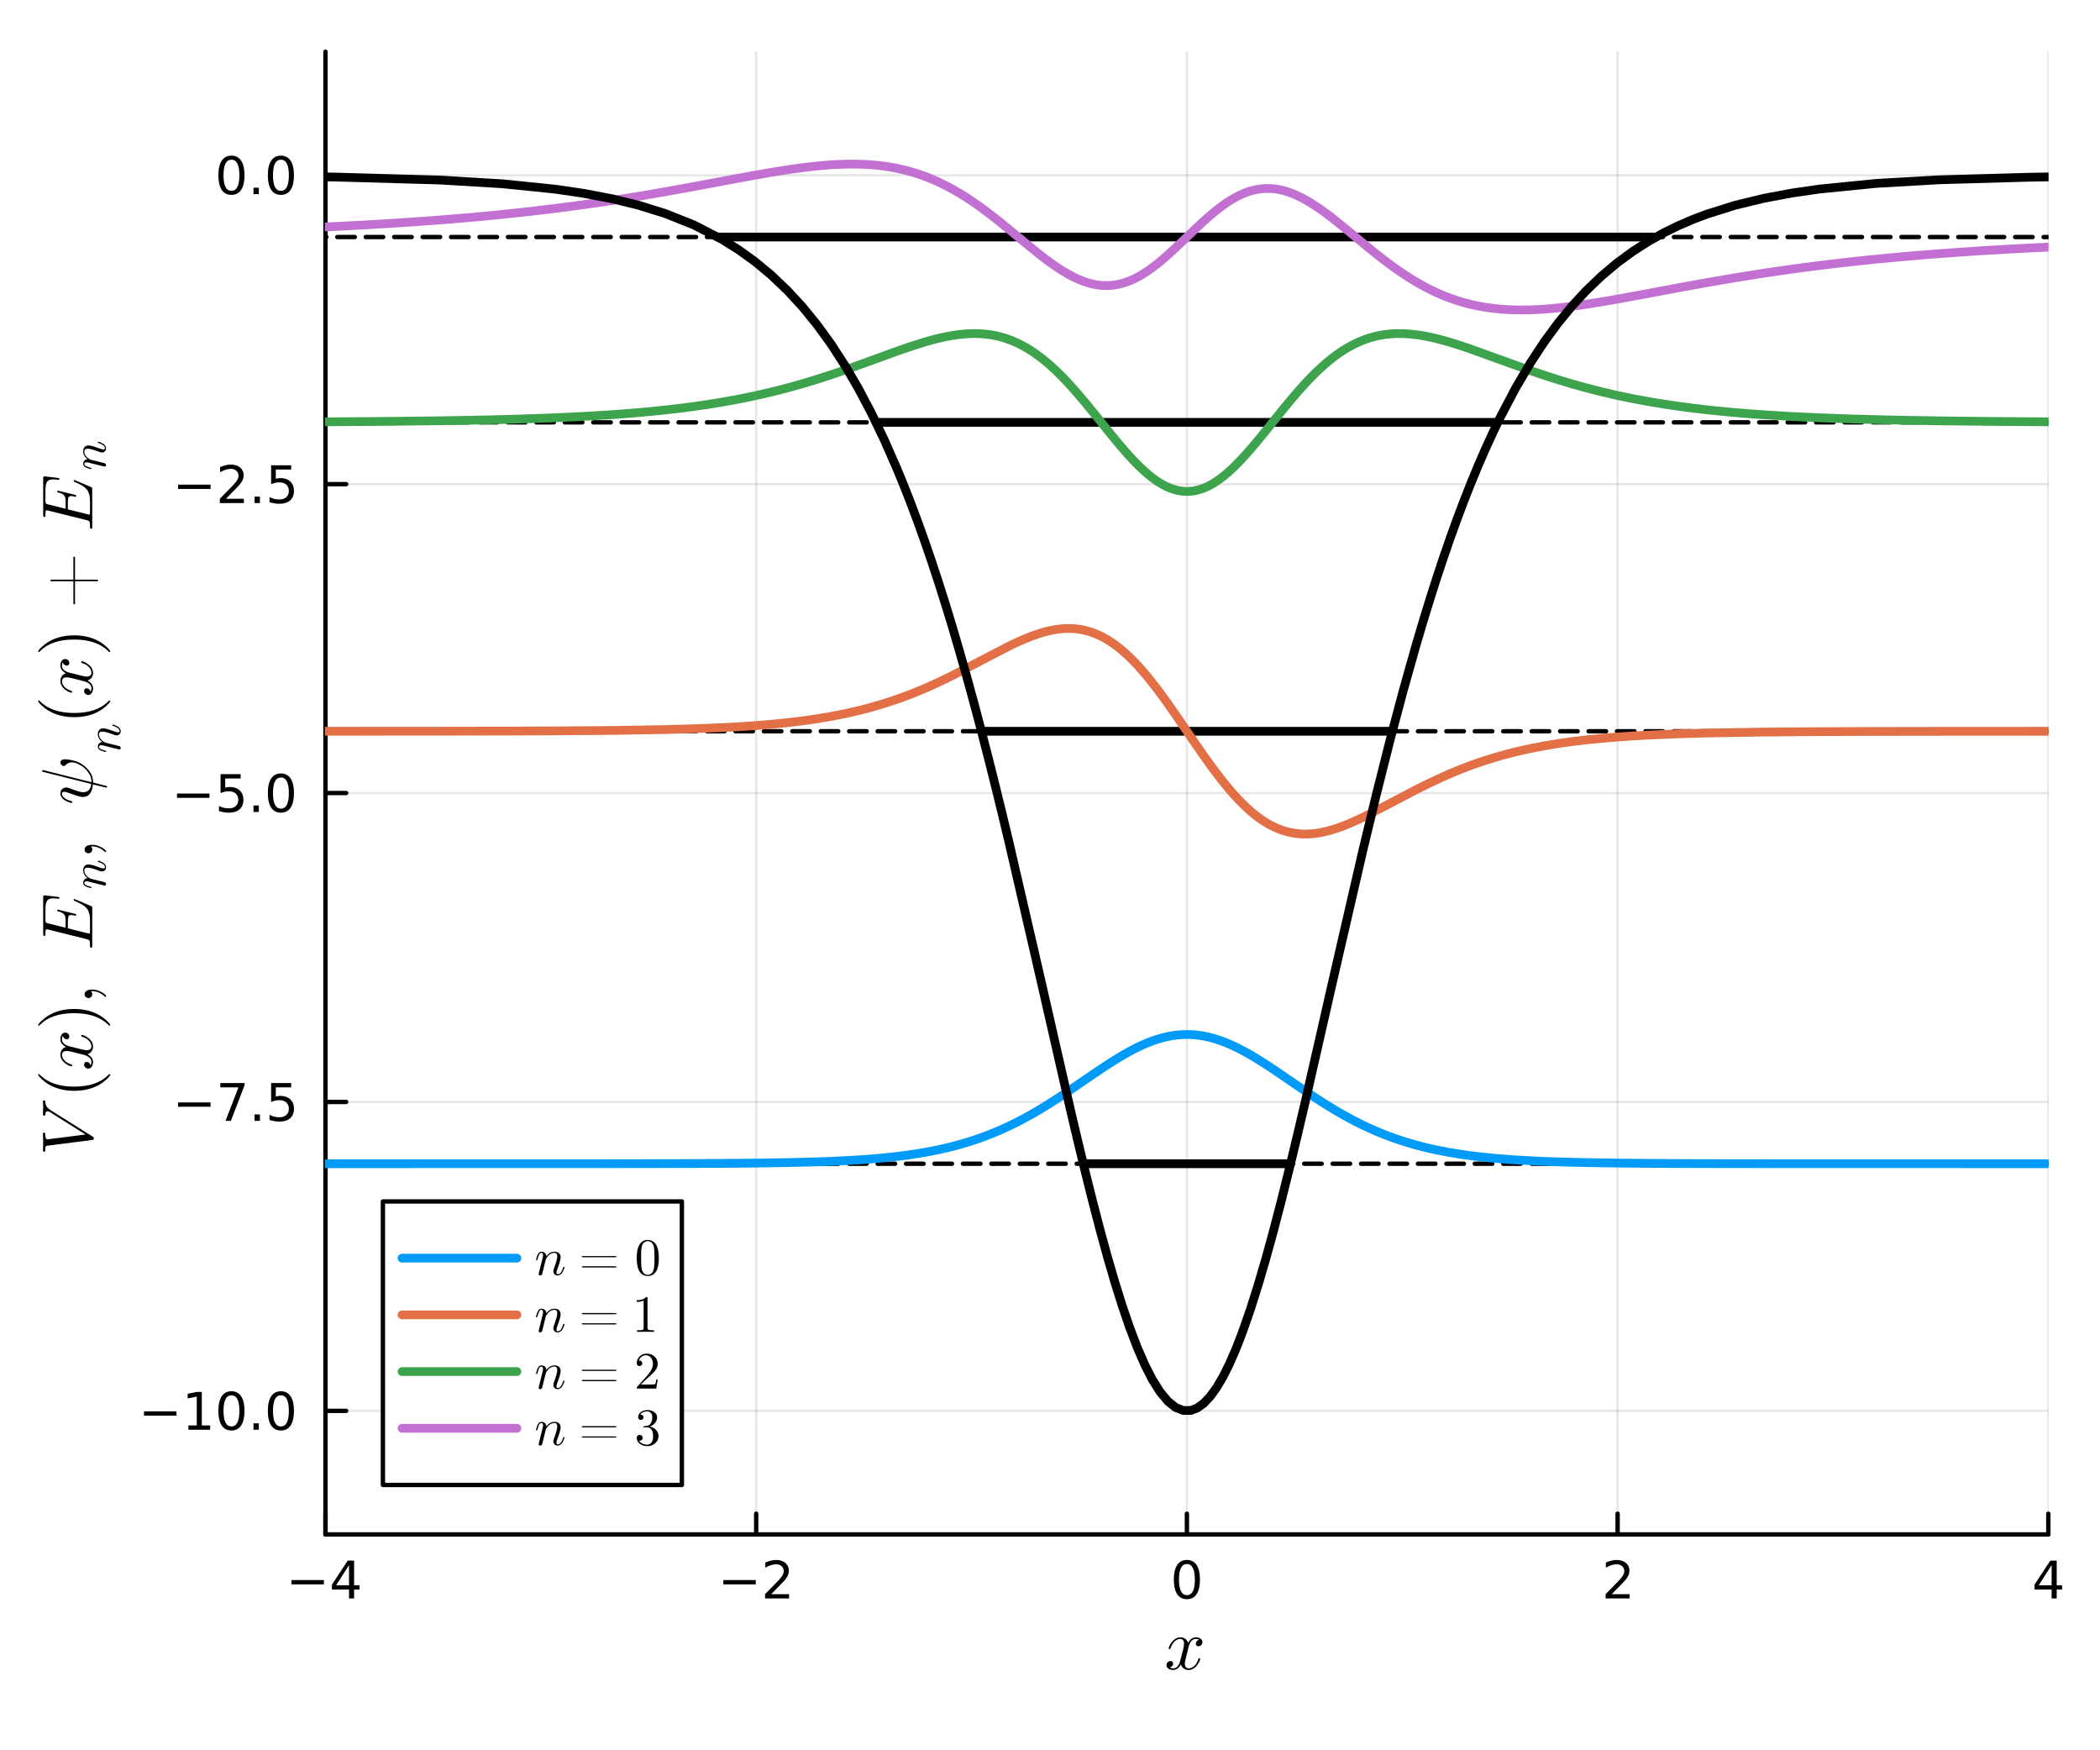 <?xml version="1.0" encoding="utf-8"?>
<svg xmlns="http://www.w3.org/2000/svg" xmlns:xlink="http://www.w3.org/1999/xlink" width="480" height="400" viewBox="0 0 1920 1600">
<rect x="0" y="0" width="1920" height="1600" fill="#333333" stroke="none"/>
<defs>
  <clipPath id="clip410">
    <rect x="0" y="0" width="1920" height="1600"/>
  </clipPath>
</defs>
<path clip-path="url(#clip410)" d="M0 1600 L1920 1600 L1920 0 L0 0  Z" fill="#ffffff" fill-rule="evenodd" fill-opacity="1"/>
<defs>
  <clipPath id="clip411">
    <rect x="384" y="0" width="1345" height="1345"/>
  </clipPath>
</defs>
<path clip-path="url(#clip410)" d="M297.578 1402.66 L1872.76 1402.66 L1872.76 47.244 L297.578 47.244  Z" fill="#ffffff" fill-rule="evenodd" fill-opacity="1"/>
<defs>
  <clipPath id="clip412">
    <rect x="297" y="47" width="1576" height="1356"/>
  </clipPath>
</defs>
<polyline clip-path="url(#clip412)" style="stroke:#000000; stroke-linecap:round; stroke-linejoin:round; stroke-width:2; stroke-opacity:0.1; fill:none" points="297.578,1402.66 297.578,47.244 "/>
<polyline clip-path="url(#clip412)" style="stroke:#000000; stroke-linecap:round; stroke-linejoin:round; stroke-width:2; stroke-opacity:0.1; fill:none" points="691.372,1402.66 691.372,47.244 "/>
<polyline clip-path="url(#clip412)" style="stroke:#000000; stroke-linecap:round; stroke-linejoin:round; stroke-width:2; stroke-opacity:0.1; fill:none" points="1085.17,1402.66 1085.17,47.244 "/>
<polyline clip-path="url(#clip412)" style="stroke:#000000; stroke-linecap:round; stroke-linejoin:round; stroke-width:2; stroke-opacity:0.1; fill:none" points="1478.96,1402.66 1478.96,47.244 "/>
<polyline clip-path="url(#clip412)" style="stroke:#000000; stroke-linecap:round; stroke-linejoin:round; stroke-width:2; stroke-opacity:0.1; fill:none" points="1872.76,1402.66 1872.76,47.244 "/>
<polyline clip-path="url(#clip410)" style="stroke:#000000; stroke-linecap:round; stroke-linejoin:round; stroke-width:4; stroke-opacity:1; fill:none" points="297.578,1402.66 1872.76,1402.66 "/>
<polyline clip-path="url(#clip410)" style="stroke:#000000; stroke-linecap:round; stroke-linejoin:round; stroke-width:4; stroke-opacity:1; fill:none" points="297.578,1402.66 297.578,1383.76 "/>
<polyline clip-path="url(#clip410)" style="stroke:#000000; stroke-linecap:round; stroke-linejoin:round; stroke-width:4; stroke-opacity:1; fill:none" points="691.372,1402.66 691.372,1383.76 "/>
<polyline clip-path="url(#clip410)" style="stroke:#000000; stroke-linecap:round; stroke-linejoin:round; stroke-width:4; stroke-opacity:1; fill:none" points="1085.17,1402.66 1085.17,1383.76 "/>
<polyline clip-path="url(#clip410)" style="stroke:#000000; stroke-linecap:round; stroke-linejoin:round; stroke-width:4; stroke-opacity:1; fill:none" points="1478.96,1402.66 1478.96,1383.76 "/>
<polyline clip-path="url(#clip410)" style="stroke:#000000; stroke-linecap:round; stroke-linejoin:round; stroke-width:4; stroke-opacity:1; fill:none" points="1872.76,1402.66 1872.76,1383.76 "/>
<path clip-path="url(#clip410)" d="M266.479 1444.39 L296.154 1444.39 L296.154 1448.33 L266.479 1448.33 L266.479 1444.39 Z" fill="#000000" fill-rule="nonzero" fill-opacity="1" /><path clip-path="url(#clip410)" d="M319.094 1430.73 L307.289 1449.18 L319.094 1449.18 L319.094 1430.73 M317.867 1426.66 L323.747 1426.66 L323.747 1449.18 L328.677 1449.18 L328.677 1453.07 L323.747 1453.07 L323.747 1461.22 L319.094 1461.22 L319.094 1453.07 L303.492 1453.07 L303.492 1448.56 L317.867 1426.66 Z" fill="#000000" fill-rule="nonzero" fill-opacity="1" /><path clip-path="url(#clip410)" d="M661.315 1444.39 L690.991 1444.39 L690.991 1448.33 L661.315 1448.33 L661.315 1444.39 Z" fill="#000000" fill-rule="nonzero" fill-opacity="1" /><path clip-path="url(#clip410)" d="M705.111 1457.28 L721.43 1457.28 L721.43 1461.22 L699.486 1461.22 L699.486 1457.28 Q702.148 1454.53 706.731 1449.9 Q711.338 1445.25 712.518 1443.91 Q714.764 1441.38 715.643 1439.65 Q716.546 1437.89 716.546 1436.2 Q716.546 1433.44 714.602 1431.71 Q712.68 1429.97 709.578 1429.97 Q707.379 1429.97 704.926 1430.73 Q702.495 1431.5 699.717 1433.05 L699.717 1428.33 Q702.541 1427.19 704.995 1426.61 Q707.449 1426.03 709.486 1426.03 Q714.856 1426.03 718.051 1428.72 Q721.245 1431.41 721.245 1435.9 Q721.245 1438.03 720.435 1439.95 Q719.648 1441.84 717.541 1444.44 Q716.963 1445.11 713.861 1448.33 Q710.759 1451.52 705.111 1457.28 Z" fill="#000000" fill-rule="nonzero" fill-opacity="1" /><path clip-path="url(#clip410)" d="M1085.17 1429.74 Q1081.56 1429.74 1079.73 1433.3 Q1077.92 1436.84 1077.92 1443.97 Q1077.92 1451.08 1079.73 1454.65 Q1081.56 1458.19 1085.17 1458.19 Q1088.8 1458.19 1090.61 1454.65 Q1092.44 1451.08 1092.44 1443.97 Q1092.44 1436.84 1090.61 1433.3 Q1088.8 1429.74 1085.17 1429.74 M1085.17 1426.03 Q1090.98 1426.03 1094.03 1430.64 Q1097.11 1435.22 1097.11 1443.97 Q1097.11 1452.7 1094.03 1457.31 Q1090.98 1461.89 1085.17 1461.89 Q1079.36 1461.89 1076.28 1457.31 Q1073.22 1452.7 1073.22 1443.97 Q1073.22 1435.22 1076.28 1430.64 Q1079.36 1426.03 1085.17 1426.03 Z" fill="#000000" fill-rule="nonzero" fill-opacity="1" /><path clip-path="url(#clip410)" d="M1473.61 1457.28 L1489.93 1457.28 L1489.93 1461.22 L1467.99 1461.22 L1467.99 1457.28 Q1470.65 1454.53 1475.23 1449.9 Q1479.84 1445.25 1481.02 1443.91 Q1483.27 1441.38 1484.15 1439.65 Q1485.05 1437.89 1485.05 1436.2 Q1485.05 1433.44 1483.1 1431.71 Q1481.18 1429.97 1478.08 1429.97 Q1475.88 1429.97 1473.43 1430.73 Q1471 1431.5 1468.22 1433.05 L1468.22 1428.33 Q1471.04 1427.19 1473.5 1426.61 Q1475.95 1426.03 1477.99 1426.03 Q1483.36 1426.03 1486.55 1428.72 Q1489.75 1431.41 1489.75 1435.9 Q1489.75 1438.03 1488.94 1439.95 Q1488.15 1441.84 1486.04 1444.44 Q1485.47 1445.11 1482.36 1448.33 Q1479.26 1451.52 1473.61 1457.28 Z" fill="#000000" fill-rule="nonzero" fill-opacity="1" /><path clip-path="url(#clip410)" d="M1875.77 1430.73 L1863.96 1449.18 L1875.77 1449.18 L1875.77 1430.73 M1874.54 1426.66 L1880.42 1426.66 L1880.42 1449.18 L1885.35 1449.18 L1885.35 1453.07 L1880.42 1453.07 L1880.42 1461.22 L1875.77 1461.22 L1875.77 1453.07 L1860.16 1453.07 L1860.16 1448.56 L1874.54 1426.66 Z" fill="#000000" fill-rule="nonzero" fill-opacity="1" /><path clip-path="url(#clip410)" d="M1099.34 1501.08 Q1099.34 1502.88 1098.21 1503.91 Q1097.09 1504.91 1095.8 1504.91 Q1094.57 1504.91 1093.93 1504.2 Q1093.29 1503.49 1093.29 1502.59 Q1093.29 1501.37 1094.19 1500.3 Q1095.09 1499.24 1096.44 1499.01 Q1095.12 1498.18 1093.16 1498.18 Q1091.87 1498.18 1090.74 1498.85 Q1089.65 1499.53 1088.97 1500.4 Q1088.33 1501.27 1087.75 1502.53 Q1087.2 1503.75 1086.97 1504.49 Q1086.78 1505.2 1086.62 1505.97 L1084.37 1514.99 Q1083.27 1519.27 1083.27 1520.79 Q1083.27 1522.65 1084.17 1523.91 Q1085.07 1525.13 1086.88 1525.13 Q1087.59 1525.13 1088.39 1524.94 Q1089.2 1524.71 1090.23 1524.14 Q1091.29 1523.52 1092.22 1522.62 Q1093.19 1521.69 1094.12 1520.11 Q1095.06 1518.53 1095.67 1516.5 Q1095.86 1515.79 1096.51 1515.79 Q1097.31 1515.79 1097.31 1516.44 Q1097.31 1516.99 1096.86 1518.14 Q1096.44 1519.27 1095.51 1520.75 Q1094.61 1522.2 1093.42 1523.52 Q1092.22 1524.81 1090.45 1525.71 Q1088.68 1526.62 1086.75 1526.62 Q1083.98 1526.62 1082.14 1525.13 Q1080.31 1523.65 1079.63 1521.59 Q1079.47 1521.88 1079.24 1522.27 Q1079.02 1522.65 1078.34 1523.52 Q1077.7 1524.36 1076.96 1525 Q1076.22 1525.62 1075.06 1526.1 Q1073.93 1526.62 1072.71 1526.62 Q1071.16 1526.62 1069.78 1526.16 Q1068.42 1525.71 1067.46 1524.68 Q1066.49 1523.65 1066.49 1522.24 Q1066.49 1520.66 1067.55 1519.56 Q1068.65 1518.43 1070.13 1518.43 Q1071.06 1518.43 1071.81 1518.98 Q1072.58 1519.53 1072.58 1520.72 Q1072.58 1522.04 1071.68 1523.04 Q1070.77 1524.04 1069.49 1524.3 Q1070.81 1525.13 1072.77 1525.13 Q1074.9 1525.13 1076.57 1523.27 Q1078.25 1521.4 1079.05 1518.27 Q1081.05 1510.77 1081.82 1507.42 Q1082.59 1504.04 1082.59 1502.59 Q1082.59 1501.24 1082.24 1500.3 Q1081.89 1499.37 1081.27 1498.95 Q1080.69 1498.5 1080.15 1498.34 Q1079.63 1498.18 1079.05 1498.18 Q1078.09 1498.18 1076.99 1498.56 Q1075.93 1498.95 1074.64 1499.85 Q1073.38 1500.72 1072.19 1502.53 Q1071 1504.33 1070.19 1506.81 Q1070.03 1507.55 1069.33 1507.55 Q1068.55 1507.52 1068.55 1506.87 Q1068.55 1506.33 1068.97 1505.2 Q1069.42 1504.04 1070.32 1502.59 Q1071.26 1501.14 1072.45 1499.85 Q1073.67 1498.53 1075.44 1497.63 Q1077.25 1496.73 1079.18 1496.73 Q1080.05 1496.73 1080.89 1496.92 Q1081.76 1497.08 1082.79 1497.57 Q1083.85 1498.05 1084.78 1499.11 Q1085.72 1500.17 1086.3 1501.72 Q1086.68 1500.98 1087.2 1500.27 Q1087.75 1499.56 1088.58 1498.69 Q1089.45 1497.79 1090.65 1497.28 Q1091.87 1496.73 1093.22 1496.73 Q1094.54 1496.73 1095.83 1497.08 Q1097.12 1497.4 1098.21 1498.47 Q1099.34 1499.5 1099.34 1501.08 Z" fill="#000000" fill-rule="nonzero" fill-opacity="1" /><polyline clip-path="url(#clip412)" style="stroke:#000000; stroke-linecap:round; stroke-linejoin:round; stroke-width:2; stroke-opacity:0.1; fill:none" points="297.578,1289.71 1872.76,1289.71 "/>
<polyline clip-path="url(#clip412)" style="stroke:#000000; stroke-linecap:round; stroke-linejoin:round; stroke-width:2; stroke-opacity:0.1; fill:none" points="297.578,1007.33 1872.76,1007.33 "/>
<polyline clip-path="url(#clip412)" style="stroke:#000000; stroke-linecap:round; stroke-linejoin:round; stroke-width:2; stroke-opacity:0.1; fill:none" points="297.578,724.952 1872.76,724.952 "/>
<polyline clip-path="url(#clip412)" style="stroke:#000000; stroke-linecap:round; stroke-linejoin:round; stroke-width:2; stroke-opacity:0.1; fill:none" points="297.578,442.574 1872.76,442.574 "/>
<polyline clip-path="url(#clip412)" style="stroke:#000000; stroke-linecap:round; stroke-linejoin:round; stroke-width:2; stroke-opacity:0.1; fill:none" points="297.578,160.195 1872.76,160.195 "/>
<polyline clip-path="url(#clip410)" style="stroke:#000000; stroke-linecap:round; stroke-linejoin:round; stroke-width:4; stroke-opacity:1; fill:none" points="297.578,1402.66 297.578,47.244 "/>
<polyline clip-path="url(#clip410)" style="stroke:#000000; stroke-linecap:round; stroke-linejoin:round; stroke-width:4; stroke-opacity:1; fill:none" points="297.578,1289.71 316.476,1289.71 "/>
<polyline clip-path="url(#clip410)" style="stroke:#000000; stroke-linecap:round; stroke-linejoin:round; stroke-width:4; stroke-opacity:1; fill:none" points="297.578,1007.33 316.476,1007.33 "/>
<polyline clip-path="url(#clip410)" style="stroke:#000000; stroke-linecap:round; stroke-linejoin:round; stroke-width:4; stroke-opacity:1; fill:none" points="297.578,724.952 316.476,724.952 "/>
<polyline clip-path="url(#clip410)" style="stroke:#000000; stroke-linecap:round; stroke-linejoin:round; stroke-width:4; stroke-opacity:1; fill:none" points="297.578,442.574 316.476,442.574 "/>
<polyline clip-path="url(#clip410)" style="stroke:#000000; stroke-linecap:round; stroke-linejoin:round; stroke-width:4; stroke-opacity:1; fill:none" points="297.578,160.195 316.476,160.195 "/>
<path clip-path="url(#clip410)" d="M131.672 1290.16 L161.348 1290.16 L161.348 1294.1 L131.672 1294.1 L131.672 1290.16 Z" fill="#000000" fill-rule="nonzero" fill-opacity="1" /><path clip-path="url(#clip410)" d="M172.251 1303.05 L179.89 1303.05 L179.89 1276.69 L171.579 1278.35 L171.579 1274.1 L179.843 1272.43 L184.519 1272.43 L184.519 1303.05 L192.158 1303.05 L192.158 1306.99 L172.251 1306.99 L172.251 1303.05 Z" fill="#000000" fill-rule="nonzero" fill-opacity="1" /><path clip-path="url(#clip410)" d="M211.602 1275.51 Q207.991 1275.51 206.163 1279.07 Q204.357 1282.61 204.357 1289.74 Q204.357 1296.85 206.163 1300.41 Q207.991 1303.96 211.602 1303.96 Q215.237 1303.96 217.042 1300.41 Q218.871 1296.85 218.871 1289.74 Q218.871 1282.61 217.042 1279.07 Q215.237 1275.51 211.602 1275.51 M211.602 1271.8 Q217.413 1271.8 220.468 1276.41 Q223.547 1280.99 223.547 1289.74 Q223.547 1298.47 220.468 1303.08 Q217.413 1307.66 211.602 1307.66 Q205.792 1307.66 202.714 1303.08 Q199.658 1298.47 199.658 1289.74 Q199.658 1280.99 202.714 1276.41 Q205.792 1271.8 211.602 1271.8 Z" fill="#000000" fill-rule="nonzero" fill-opacity="1" /><path clip-path="url(#clip410)" d="M231.764 1301.11 L236.649 1301.11 L236.649 1306.99 L231.764 1306.99 L231.764 1301.11 Z" fill="#000000" fill-rule="nonzero" fill-opacity="1" /><path clip-path="url(#clip410)" d="M256.834 1275.51 Q253.223 1275.51 251.394 1279.07 Q249.588 1282.61 249.588 1289.74 Q249.588 1296.85 251.394 1300.41 Q253.223 1303.96 256.834 1303.96 Q260.468 1303.96 262.273 1300.41 Q264.102 1296.85 264.102 1289.74 Q264.102 1282.61 262.273 1279.07 Q260.468 1275.51 256.834 1275.51 M256.834 1271.8 Q262.644 1271.8 265.699 1276.41 Q268.778 1280.99 268.778 1289.74 Q268.778 1298.47 265.699 1303.08 Q262.644 1307.66 256.834 1307.66 Q251.023 1307.66 247.945 1303.08 Q244.889 1298.47 244.889 1289.74 Q244.889 1280.99 247.945 1276.41 Q251.023 1271.8 256.834 1271.8 Z" fill="#000000" fill-rule="nonzero" fill-opacity="1" /><path clip-path="url(#clip410)" d="M162.829 1007.78 L192.505 1007.78 L192.505 1011.72 L162.829 1011.72 L162.829 1007.78 Z" fill="#000000" fill-rule="nonzero" fill-opacity="1" /><path clip-path="url(#clip410)" d="M201.417 990.05 L223.639 990.05 L223.639 992.041 L211.093 1024.61 L206.209 1024.61 L218.014 993.985 L201.417 993.985 L201.417 990.05 Z" fill="#000000" fill-rule="nonzero" fill-opacity="1" /><path clip-path="url(#clip410)" d="M232.76 1018.73 L237.644 1018.73 L237.644 1024.61 L232.76 1024.61 L232.76 1018.73 Z" fill="#000000" fill-rule="nonzero" fill-opacity="1" /><path clip-path="url(#clip410)" d="M247.875 990.05 L266.232 990.05 L266.232 993.985 L252.158 993.985 L252.158 1002.46 Q253.176 1002.11 254.195 1001.95 Q255.213 1001.76 256.232 1001.76 Q262.019 1001.76 265.398 1004.93 Q268.778 1008.11 268.778 1013.52 Q268.778 1019.1 265.306 1022.2 Q261.834 1025.28 255.514 1025.28 Q253.338 1025.28 251.07 1024.91 Q248.824 1024.54 246.417 1023.8 L246.417 1019.1 Q248.5 1020.24 250.723 1020.79 Q252.945 1021.35 255.422 1021.35 Q259.426 1021.35 261.764 1019.24 Q264.102 1017.13 264.102 1013.52 Q264.102 1009.91 261.764 1007.8 Q259.426 1005.7 255.422 1005.7 Q253.547 1005.7 251.672 1006.11 Q249.82 1006.53 247.875 1007.41 L247.875 990.05 Z" fill="#000000" fill-rule="nonzero" fill-opacity="1" /><path clip-path="url(#clip410)" d="M161.834 725.403 L191.51 725.403 L191.51 729.339 L161.834 729.339 L161.834 725.403 Z" fill="#000000" fill-rule="nonzero" fill-opacity="1" /><path clip-path="url(#clip410)" d="M201.649 707.672 L220.005 707.672 L220.005 711.607 L205.931 711.607 L205.931 720.079 Q206.95 719.732 207.968 719.57 Q208.987 719.385 210.005 719.385 Q215.792 719.385 219.172 722.556 Q222.551 725.727 222.551 731.144 Q222.551 736.723 219.079 739.825 Q215.607 742.903 209.288 742.903 Q207.112 742.903 204.843 742.533 Q202.598 742.163 200.19 741.422 L200.19 736.723 Q202.274 737.857 204.496 738.413 Q206.718 738.968 209.195 738.968 Q213.2 738.968 215.538 736.862 Q217.875 734.755 217.875 731.144 Q217.875 727.533 215.538 725.427 Q213.2 723.32 209.195 723.32 Q207.32 723.32 205.445 723.737 Q203.593 724.153 201.649 725.033 L201.649 707.672 Z" fill="#000000" fill-rule="nonzero" fill-opacity="1" /><path clip-path="url(#clip410)" d="M231.764 736.352 L236.649 736.352 L236.649 742.232 L231.764 742.232 L231.764 736.352 Z" fill="#000000" fill-rule="nonzero" fill-opacity="1" /><path clip-path="url(#clip410)" d="M256.834 710.751 Q253.223 710.751 251.394 714.315 Q249.588 717.857 249.588 724.987 Q249.588 732.093 251.394 735.658 Q253.223 739.2 256.834 739.2 Q260.468 739.2 262.273 735.658 Q264.102 732.093 264.102 724.987 Q264.102 717.857 262.273 714.315 Q260.468 710.751 256.834 710.751 M256.834 707.047 Q262.644 707.047 265.699 711.653 Q268.778 716.237 268.778 724.987 Q268.778 733.713 265.699 738.32 Q262.644 742.903 256.834 742.903 Q251.023 742.903 247.945 738.32 Q244.889 733.713 244.889 724.987 Q244.889 716.237 247.945 711.653 Q251.023 707.047 256.834 707.047 Z" fill="#000000" fill-rule="nonzero" fill-opacity="1" /><path clip-path="url(#clip410)" d="M162.829 443.025 L192.505 443.025 L192.505 446.96 L162.829 446.96 L162.829 443.025 Z" fill="#000000" fill-rule="nonzero" fill-opacity="1" /><path clip-path="url(#clip410)" d="M206.626 455.919 L222.945 455.919 L222.945 459.854 L201.001 459.854 L201.001 455.919 Q203.663 453.164 208.246 448.534 Q212.852 443.882 214.033 442.539 Q216.278 440.016 217.158 438.28 Q218.061 436.52 218.061 434.831 Q218.061 432.076 216.116 430.34 Q214.195 428.604 211.093 428.604 Q208.894 428.604 206.44 429.368 Q204.01 430.132 201.232 431.683 L201.232 426.96 Q204.056 425.826 206.51 425.247 Q208.963 424.669 211.001 424.669 Q216.371 424.669 219.565 427.354 Q222.76 430.039 222.76 434.53 Q222.76 436.659 221.95 438.581 Q221.163 440.479 219.056 443.071 Q218.477 443.743 215.375 446.96 Q212.274 450.155 206.626 455.919 Z" fill="#000000" fill-rule="nonzero" fill-opacity="1" /><path clip-path="url(#clip410)" d="M232.76 453.974 L237.644 453.974 L237.644 459.854 L232.76 459.854 L232.76 453.974 Z" fill="#000000" fill-rule="nonzero" fill-opacity="1" /><path clip-path="url(#clip410)" d="M247.875 425.294 L266.232 425.294 L266.232 429.229 L252.158 429.229 L252.158 437.701 Q253.176 437.354 254.195 437.192 Q255.213 437.007 256.232 437.007 Q262.019 437.007 265.398 440.178 Q268.778 443.349 268.778 448.766 Q268.778 454.344 265.306 457.446 Q261.834 460.525 255.514 460.525 Q253.338 460.525 251.07 460.155 Q248.824 459.784 246.417 459.044 L246.417 454.344 Q248.5 455.479 250.723 456.034 Q252.945 456.59 255.422 456.59 Q259.426 456.59 261.764 454.483 Q264.102 452.377 264.102 448.766 Q264.102 445.155 261.764 443.048 Q259.426 440.942 255.422 440.942 Q253.547 440.942 251.672 441.358 Q249.82 441.775 247.875 442.655 L247.875 425.294 Z" fill="#000000" fill-rule="nonzero" fill-opacity="1" /><path clip-path="url(#clip410)" d="M211.602 145.994 Q207.991 145.994 206.163 149.559 Q204.357 153.101 204.357 160.23 Q204.357 167.337 206.163 170.901 Q207.991 174.443 211.602 174.443 Q215.237 174.443 217.042 170.901 Q218.871 167.337 218.871 160.23 Q218.871 153.101 217.042 149.559 Q215.237 145.994 211.602 145.994 M211.602 142.29 Q217.413 142.29 220.468 146.897 Q223.547 151.48 223.547 160.23 Q223.547 168.957 220.468 173.563 Q217.413 178.147 211.602 178.147 Q205.792 178.147 202.714 173.563 Q199.658 168.957 199.658 160.23 Q199.658 151.48 202.714 146.897 Q205.792 142.29 211.602 142.29 Z" fill="#000000" fill-rule="nonzero" fill-opacity="1" /><path clip-path="url(#clip410)" d="M231.764 171.596 L236.649 171.596 L236.649 177.475 L231.764 177.475 L231.764 171.596 Z" fill="#000000" fill-rule="nonzero" fill-opacity="1" /><path clip-path="url(#clip410)" d="M256.834 145.994 Q253.223 145.994 251.394 149.559 Q249.588 153.101 249.588 160.23 Q249.588 167.337 251.394 170.901 Q253.223 174.443 256.834 174.443 Q260.468 174.443 262.273 170.901 Q264.102 167.337 264.102 160.23 Q264.102 153.101 262.273 149.559 Q260.468 145.994 256.834 145.994 M256.834 142.29 Q262.644 142.29 265.699 146.897 Q268.778 151.48 268.778 160.23 Q268.778 168.957 265.699 173.563 Q262.644 178.147 256.834 178.147 Q251.023 178.147 247.945 173.563 Q244.889 168.957 244.889 160.23 Q244.889 151.48 247.945 146.897 Q251.023 142.29 256.834 142.29 Z" fill="#000000" fill-rule="nonzero" fill-opacity="1" /><path clip-path="url(#clip410)" d="M40.087 1005.88 Q41.278 1005.94 41.343 1006.75 Q41.407 1007.97 41.568 1008.71 Q41.697 1009.45 42.18 1010.61 Q42.663 1011.77 43.823 1012.9 Q44.982 1014.03 46.818 1015.19 L84.595 1038.92 Q85.304 1039.34 85.529 1039.69 Q85.787 1040.02 85.787 1040.76 Q85.787 1041.43 85.497 1041.69 Q85.239 1041.95 84.273 1042.08 L43.565 1047.3 Q42.824 1047.39 42.502 1047.49 Q42.18 1047.59 41.858 1047.97 Q41.536 1048.33 41.439 1049.1 Q41.343 1049.87 41.343 1051.26 Q41.343 1051.9 41.311 1052.19 Q41.278 1052.45 41.117 1052.67 Q40.924 1052.9 40.538 1052.9 Q39.958 1052.9 39.668 1052.67 Q39.346 1052.42 39.314 1052.22 Q39.282 1052 39.282 1051.64 Q39.282 1051.1 39.346 1049.9 Q39.41 1048.71 39.41 1048.1 Q39.41 1047.52 39.443 1046.3 Q39.475 1045.07 39.475 1044.46 Q39.475 1043.11 39.378 1040.37 Q39.282 1037.6 39.282 1036.28 Q39.282 1035.38 40.022 1035.38 Q40.924 1035.38 41.15 1035.77 Q41.343 1036.15 41.343 1037.02 Q41.343 1039.21 41.89 1040.4 Q42.438 1041.56 43.307 1041.56 L78.219 1037.09 L46.013 1016.83 Q44.499 1015.83 43.501 1015.83 Q41.568 1015.83 41.343 1018.89 Q41.343 1019.92 40.538 1019.92 Q39.958 1019.92 39.668 1019.66 Q39.346 1019.41 39.314 1019.21 Q39.282 1018.99 39.282 1018.66 Q39.282 1017.6 39.378 1015.44 Q39.475 1013.25 39.475 1012.16 Q39.475 1011.26 39.378 1009.42 Q39.282 1007.59 39.282 1006.75 Q39.282 1005.88 40.087 1005.88 Z" fill="#000000" fill-rule="nonzero" fill-opacity="1" /><path clip-path="url(#clip410)" d="M67.848 997.158 Q56.705 997.158 47.719 993.003 Q43.951 991.232 40.795 988.752 Q37.639 986.272 36.254 984.63 Q34.869 982.987 34.869 982.537 Q34.869 981.892 35.514 981.86 Q35.836 981.86 36.641 982.73 Q47.462 993.358 67.848 993.326 Q88.299 993.326 98.701 982.987 Q99.829 981.86 100.183 981.86 Q100.827 981.86 100.827 982.537 Q100.827 982.987 99.507 984.566 Q98.186 986.144 95.159 988.591 Q92.131 991.039 88.428 992.81 Q79.442 997.158 67.848 997.158 Z" fill="#000000" fill-rule="nonzero" fill-opacity="1" /><path clip-path="url(#clip410)" d="M59.539 943.998 Q61.343 943.998 62.373 945.125 Q63.372 946.252 63.372 947.54 Q63.372 948.764 62.663 949.408 Q61.955 950.053 61.053 950.053 Q59.829 950.053 58.766 949.151 Q57.703 948.249 57.478 946.896 Q56.641 948.217 56.641 950.181 Q56.641 951.47 57.317 952.597 Q57.993 953.692 58.863 954.368 Q59.732 955.012 60.988 955.592 Q62.212 956.139 62.953 956.365 Q63.661 956.558 64.434 956.719 L73.452 958.974 Q77.735 960.069 79.249 960.069 Q81.117 960.069 82.373 959.167 Q83.597 958.265 83.597 956.462 Q83.597 955.753 83.404 954.948 Q83.178 954.143 82.599 953.112 Q81.987 952.049 81.085 951.115 Q80.151 950.149 78.573 949.215 Q76.995 948.281 74.966 947.669 Q74.257 947.476 74.257 946.832 Q74.257 946.027 74.901 946.027 Q75.449 946.027 76.608 946.478 Q77.735 946.896 79.217 947.83 Q80.666 948.732 81.987 949.924 Q83.275 951.115 84.177 952.887 Q85.078 954.658 85.078 956.59 Q85.078 959.36 83.597 961.196 Q82.115 963.032 80.054 963.708 Q80.344 963.869 80.731 964.094 Q81.117 964.32 81.987 964.996 Q82.824 965.64 83.468 966.381 Q84.08 967.122 84.563 968.281 Q85.078 969.408 85.078 970.632 Q85.078 972.178 84.627 973.563 Q84.177 974.915 83.146 975.882 Q82.115 976.848 80.698 976.848 Q79.12 976.848 78.025 975.785 Q76.898 974.69 76.898 973.209 Q76.898 972.275 77.445 971.534 Q77.993 970.761 79.185 970.761 Q80.505 970.761 81.504 971.663 Q82.502 972.564 82.76 973.853 Q83.597 972.532 83.597 970.568 Q83.597 968.442 81.729 966.767 Q79.861 965.093 76.737 964.288 Q69.233 962.291 65.884 961.518 Q62.502 960.745 61.053 960.745 Q59.7 960.745 58.766 961.099 Q57.832 961.453 57.413 962.065 Q56.963 962.645 56.802 963.193 Q56.641 963.708 56.641 964.288 Q56.641 965.254 57.027 966.349 Q57.413 967.412 58.315 968.7 Q59.185 969.956 60.988 971.147 Q62.792 972.339 65.272 973.144 Q66.013 973.305 66.013 974.014 Q65.98 974.787 65.336 974.787 Q64.789 974.787 63.661 974.368 Q62.502 973.917 61.053 973.015 Q59.603 972.081 58.315 970.89 Q56.995 969.666 56.093 967.895 Q55.191 966.091 55.191 964.159 Q55.191 963.289 55.385 962.452 Q55.546 961.582 56.029 960.552 Q56.512 959.489 57.575 958.555 Q58.637 957.621 60.183 957.041 Q59.443 956.655 58.734 956.139 Q58.025 955.592 57.156 954.755 Q56.254 953.885 55.739 952.693 Q55.191 951.47 55.191 950.117 Q55.191 948.797 55.546 947.508 Q55.868 946.22 56.93 945.125 Q57.961 943.998 59.539 943.998 Z" fill="#000000" fill-rule="nonzero" fill-opacity="1" /><path clip-path="url(#clip410)" d="M100.183 937.648 Q99.861 937.648 99.056 936.811 Q88.234 926.183 67.848 926.183 Q47.398 926.183 37.059 936.392 Q35.868 937.648 35.514 937.648 Q34.869 937.648 34.869 937.004 Q34.869 936.553 36.19 934.975 Q37.51 933.365 40.538 930.95 Q43.565 928.502 47.269 926.698 Q56.254 922.351 67.848 922.351 Q78.991 922.351 87.977 926.505 Q91.745 928.277 94.901 930.756 Q98.057 933.236 99.442 934.879 Q100.827 936.521 100.827 937.004 Q100.827 937.648 100.183 937.648 Z" fill="#000000" fill-rule="nonzero" fill-opacity="1" /><path clip-path="url(#clip410)" d="M83.275 911.388 Q82.212 912.322 80.827 912.322 Q79.442 912.322 78.412 911.421 Q77.349 910.487 77.349 908.812 Q77.349 906.847 79.249 905.72 Q81.117 904.593 84.273 904.593 Q87.687 904.593 90.843 905.978 Q94.032 907.363 95.545 908.715 Q97.059 910.068 97.059 910.615 Q97.059 911.259 96.35 911.259 Q96.093 911.259 95.61 910.809 Q90.521 906.074 84.273 906.042 Q83.275 906.042 83.275 906.171 L83.404 906.332 Q84.338 907.459 84.338 908.812 Q84.338 910.454 83.275 911.388 Z" fill="#000000" fill-rule="nonzero" fill-opacity="1" /><path clip-path="url(#clip410)" d="M41.278 818.526 L52.679 819.847 Q53.71 819.943 54.032 820.104 Q54.322 820.265 54.322 820.781 Q54.322 821.167 54.096 821.392 Q53.839 821.586 53.549 821.586 Q53.388 821.586 52.969 821.554 Q52.55 821.521 52.357 821.521 Q50.36 821.231 48.847 821.231 Q46.045 821.231 44.531 822.069 Q42.985 822.906 42.277 825.064 Q41.536 827.222 41.536 831.28 L41.536 840.555 Q41.536 842.681 41.922 843.196 Q42.309 843.679 44.112 844.13 L59.99 848.091 L59.99 841.875 Q59.99 839.557 59.7 838.172 Q59.41 836.755 58.605 835.821 Q57.768 834.855 56.641 834.339 Q55.513 833.792 53.484 833.244 Q52.808 833.083 52.55 832.922 Q52.293 832.729 52.293 832.31 Q52.293 831.988 52.518 831.763 Q52.711 831.537 53.001 831.537 L68.428 835.305 Q69.201 835.499 69.491 835.692 Q69.748 835.885 69.748 836.272 Q69.748 836.69 69.523 836.916 Q69.297 837.141 69.04 837.141 Q68.782 837.141 68.299 836.948 Q66.206 836.465 65.079 836.465 Q64.434 836.465 64.112 836.529 Q63.79 836.561 63.339 836.851 Q62.856 837.109 62.631 837.689 Q62.405 838.268 62.244 839.363 Q62.051 840.458 62.051 842.101 L62.051 848.606 L80.054 853.115 Q81.246 853.437 81.568 853.437 Q81.922 853.437 82.051 853.276 Q82.148 853.083 82.212 852.568 Q82.309 851.988 82.309 851.119 L82.309 841.489 Q82.309 839.363 82.115 837.656 Q81.922 835.95 81.439 834.532 Q80.956 833.083 80.409 831.988 Q79.861 830.893 78.863 829.863 Q77.832 828.832 76.93 828.124 Q75.996 827.383 74.418 826.513 Q72.84 825.644 71.552 825.032 Q70.231 824.42 68.106 823.486 Q67.333 823.228 67.333 822.616 Q67.333 822.262 67.526 822.069 Q67.687 821.876 67.848 821.843 L68.041 821.843 Q68.653 822.037 68.975 822.165 L83.21 828.22 Q84.016 828.574 84.177 828.864 Q84.338 829.154 84.338 830.281 L84.338 864.516 Q84.338 865.289 84.305 865.611 Q84.273 865.901 84.112 866.126 Q83.919 866.352 83.532 866.352 Q82.921 866.352 82.663 866.094 Q82.373 865.837 82.341 865.547 Q82.309 865.257 82.309 864.516 Q82.309 862.906 82.212 861.94 Q82.115 860.974 81.987 860.362 Q81.826 859.717 81.375 859.395 Q80.924 859.041 80.537 858.88 Q80.119 858.719 79.185 858.494 L44.306 849.798 Q43.114 849.476 42.728 849.476 Q42.309 849.476 42.051 849.766 Q41.794 850.024 41.697 850.732 Q41.568 851.441 41.568 852.02 Q41.536 852.568 41.536 853.759 Q41.536 854.532 41.504 854.854 Q41.472 855.144 41.311 855.37 Q41.15 855.595 40.795 855.595 Q39.894 855.595 39.7 855.209 Q39.475 854.79 39.475 853.631 L39.475 820.33 Q39.475 819.009 39.765 818.719 Q40.022 818.397 41.278 818.526 Z" fill="#000000" fill-rule="nonzero" fill-opacity="1" /><path clip-path="url(#clip410)" d="M89.854 786.8 Q90.035 786.8 90.734 787.003 Q91.433 787.206 92.515 787.702 Q93.597 788.176 94.589 788.829 Q95.558 789.483 96.279 790.565 Q96.978 791.625 96.978 792.842 Q96.978 794.465 95.896 795.548 Q94.814 796.63 93.191 796.63 Q92.289 796.63 91.049 796.156 Q83.046 793.158 80.296 793.158 Q77.072 793.158 77.072 795.66 Q77.072 796.9 77.545 798.072 Q77.996 799.222 78.627 800.011 Q79.259 800.8 80.138 801.522 Q80.995 802.221 81.581 802.581 Q82.144 802.919 82.708 803.19 L85.007 803.776 Q85.639 803.911 88.096 804.565 L92.267 805.58 Q95.378 806.301 95.671 806.459 Q96.302 806.684 96.64 807.18 Q96.978 807.676 96.978 808.172 Q96.978 808.736 96.64 809.119 Q96.302 809.502 95.716 809.502 Q95.626 809.502 95.287 809.435 Q94.949 809.367 94.476 809.254 Q94.002 809.142 93.732 809.097 L83.069 806.414 Q81.13 805.918 80.521 805.805 Q79.89 805.67 79.191 805.67 Q77.072 805.67 77.072 807.113 Q77.072 808.285 78.47 809.051 Q79.867 809.818 82.573 810.472 Q83.317 810.675 83.474 810.81 Q83.632 810.923 83.632 811.261 Q83.61 811.824 83.159 811.824 Q83.046 811.824 82.302 811.644 Q81.558 811.464 80.499 811.126 Q79.416 810.765 78.695 810.427 Q78.154 810.134 77.906 809.976 Q77.635 809.795 77.117 809.367 Q76.576 808.916 76.328 808.33 Q76.057 807.721 76.057 806.977 Q76.057 805.309 77.139 804.092 Q78.199 802.874 80.07 802.717 Q76.057 799.718 76.057 795.525 Q76.057 793.045 77.365 791.625 Q78.672 790.205 80.995 790.205 Q81.536 790.205 82.234 790.317 Q82.911 790.407 83.767 790.633 Q84.624 790.836 85.278 791.016 Q85.932 791.197 86.991 791.557 Q88.028 791.918 88.479 792.076 Q88.93 792.234 89.99 792.617 Q91.027 792.978 91.139 793.023 Q93.236 793.857 94.431 793.857 Q95.22 793.857 95.581 793.609 Q95.941 793.338 95.941 792.752 Q95.941 791.174 94.386 790.002 Q92.808 788.807 90.238 788.04 Q89.674 787.86 89.539 787.77 Q89.403 787.657 89.403 787.341 Q89.403 786.8 89.854 786.8 Z" fill="#000000" fill-rule="nonzero" fill-opacity="1" /><path clip-path="url(#clip410)" d="M83.275 779.07 Q82.212 780.004 80.827 780.004 Q79.442 780.004 78.412 779.103 Q77.349 778.169 77.349 776.494 Q77.349 774.529 79.249 773.402 Q81.117 772.275 84.273 772.275 Q87.687 772.275 90.843 773.66 Q94.032 775.045 95.545 776.397 Q97.059 777.75 97.059 778.297 Q97.059 778.942 96.35 778.942 Q96.093 778.942 95.61 778.491 Q90.521 773.756 84.273 773.724 Q83.275 773.724 83.275 773.853 L83.404 774.014 Q84.338 775.141 84.338 776.494 Q84.338 778.136 83.275 779.07 Z" fill="#000000" fill-rule="nonzero" fill-opacity="1" /><path clip-path="url(#clip410)" d="M59.797 694.067 Q61.729 694.067 65.111 694.807 Q68.492 695.516 70.103 696.095 Q74.386 697.706 77.993 700.926 Q79.99 702.698 81.439 704.63 Q82.856 706.53 83.565 707.947 Q84.241 709.364 84.595 711.039 Q84.982 712.714 85.014 713.487 Q85.078 714.26 85.078 715.355 L94.901 717.867 Q97.445 718.382 97.606 718.64 Q97.735 718.704 97.8 718.865 Q97.864 718.994 97.864 719.123 L97.864 719.252 Q97.864 719.606 97.703 719.799 Q97.542 719.992 97.349 720.024 L97.188 720.024 Q96.737 720.024 90.94 718.511 Q87.977 717.738 84.917 717.062 Q84.595 722.214 82.309 725.403 Q80.022 728.559 75.578 728.559 Q72.84 728.559 64.434 725.371 Q60.409 723.857 58.734 723.857 Q57.993 723.857 57.542 724.018 Q57.059 724.179 56.898 724.501 Q56.705 724.823 56.673 725.016 Q56.641 725.177 56.641 725.499 Q56.641 727.4 58.541 729.171 Q60.441 730.942 64.821 732.166 Q65.626 732.424 65.819 732.585 Q66.013 732.746 66.013 733.229 Q65.98 734.034 65.336 734.034 Q65.079 734.034 64.08 733.744 Q63.05 733.454 61.536 732.778 Q59.99 732.069 58.605 731.103 Q57.188 730.137 56.19 728.623 Q55.191 727.078 55.191 725.306 Q55.191 722.891 56.769 721.409 Q58.315 719.896 60.602 719.896 Q61.053 719.896 61.568 719.992 Q62.083 720.089 62.373 720.185 Q62.663 720.25 63.211 720.443 Q63.726 720.604 63.822 720.636 Q68.074 722.279 70.843 723.116 Q73.581 723.954 74.386 724.082 Q75.159 724.179 76.093 724.179 Q82.599 724.179 83.468 716.675 L39.894 705.725 Q38.992 705.532 38.798 705.371 Q38.573 705.21 38.573 704.727 Q38.573 703.954 39.282 703.954 Q39.507 703.954 40.28 704.147 L83.597 715.033 Q83.597 714.002 83.565 713.358 Q83.532 712.714 83.243 711.361 Q82.921 709.976 82.341 708.817 Q81.761 707.625 80.602 705.95 Q79.41 704.276 77.735 702.633 Q75.642 700.572 72.132 698.736 Q68.621 696.901 65.723 696.901 Q62.47 696.901 60.119 699.252 Q59.797 699.606 59.603 699.799 Q59.41 699.96 59.088 700.121 Q58.766 700.25 58.347 700.25 Q57.252 700.25 56.222 699.219 Q55.191 698.189 55.191 696.965 Q55.191 695.87 56.254 694.968 Q57.317 694.067 59.797 694.067 Z" fill="#000000" fill-rule="nonzero" fill-opacity="1" /><path clip-path="url(#clip410)" d="M103.254 662.395 Q103.435 662.395 104.134 662.598 Q104.833 662.801 105.915 663.297 Q106.997 663.77 107.989 664.424 Q108.958 665.078 109.679 666.16 Q110.378 667.219 110.378 668.437 Q110.378 670.06 109.296 671.142 Q108.214 672.224 106.591 672.224 Q105.689 672.224 104.449 671.751 Q96.446 668.752 93.696 668.752 Q90.472 668.752 90.472 671.255 Q90.472 672.495 90.945 673.667 Q91.396 674.817 92.028 675.606 Q92.659 676.395 93.538 677.116 Q94.395 677.815 94.981 678.176 Q95.544 678.514 96.108 678.785 L98.407 679.371 Q99.039 679.506 101.496 680.16 L105.667 681.174 Q108.778 681.896 109.071 682.053 Q109.702 682.279 110.04 682.775 Q110.378 683.271 110.378 683.767 Q110.378 684.33 110.04 684.714 Q109.702 685.097 109.116 685.097 Q109.026 685.097 108.688 685.029 Q108.349 684.962 107.876 684.849 Q107.403 684.736 107.132 684.691 L96.469 682.008 Q94.53 681.512 93.921 681.4 Q93.29 681.264 92.591 681.264 Q90.472 681.264 90.472 682.707 Q90.472 683.88 91.87 684.646 Q93.267 685.413 95.973 686.066 Q96.717 686.269 96.874 686.405 Q97.032 686.517 97.032 686.855 Q97.01 687.419 96.559 687.419 Q96.446 687.419 95.702 687.239 Q94.958 687.058 93.899 686.72 Q92.817 686.359 92.095 686.021 Q91.554 685.728 91.306 685.57 Q91.035 685.39 90.517 684.962 Q89.976 684.511 89.728 683.925 Q89.457 683.316 89.457 682.572 Q89.457 680.904 90.54 679.686 Q91.599 678.469 93.47 678.311 Q89.457 675.313 89.457 671.12 Q89.457 668.64 90.765 667.219 Q92.073 665.799 94.395 665.799 Q94.936 665.799 95.635 665.912 Q96.311 666.002 97.168 666.228 Q98.024 666.43 98.678 666.611 Q99.332 666.791 100.391 667.152 Q101.428 667.513 101.879 667.67 Q102.33 667.828 103.39 668.211 Q104.427 668.572 104.539 668.617 Q106.636 669.451 107.831 669.451 Q108.62 669.451 108.981 669.203 Q109.341 668.933 109.341 668.347 Q109.341 666.769 107.786 665.596 Q106.208 664.401 103.638 663.635 Q103.074 663.455 102.939 663.364 Q102.804 663.252 102.804 662.936 Q102.804 662.395 103.254 662.395 Z" fill="#000000" fill-rule="nonzero" fill-opacity="1" /><path clip-path="url(#clip410)" d="M67.848 655.599 Q56.705 655.599 47.719 651.444 Q43.951 649.673 40.795 647.193 Q37.639 644.713 36.254 643.071 Q34.869 641.428 34.869 640.978 Q34.869 640.333 35.514 640.301 Q35.836 640.301 36.641 641.171 Q47.462 651.799 67.848 651.766 Q88.299 651.766 98.701 641.428 Q99.829 640.301 100.183 640.301 Q100.827 640.301 100.827 640.978 Q100.827 641.428 99.507 643.006 Q98.186 644.585 95.159 647.032 Q92.131 649.48 88.428 651.251 Q79.442 655.599 67.848 655.599 Z" fill="#000000" fill-rule="nonzero" fill-opacity="1" /><path clip-path="url(#clip410)" d="M59.539 602.439 Q61.343 602.439 62.373 603.566 Q63.372 604.693 63.372 605.981 Q63.372 607.205 62.663 607.849 Q61.955 608.494 61.053 608.494 Q59.829 608.494 58.766 607.592 Q57.703 606.69 57.478 605.337 Q56.641 606.658 56.641 608.622 Q56.641 609.911 57.317 611.038 Q57.993 612.133 58.863 612.809 Q59.732 613.453 60.988 614.033 Q62.212 614.58 62.953 614.806 Q63.661 614.999 64.434 615.16 L73.452 617.415 Q77.735 618.51 79.249 618.51 Q81.117 618.51 82.373 617.608 Q83.597 616.706 83.597 614.902 Q83.597 614.194 83.404 613.389 Q83.178 612.584 82.599 611.553 Q81.987 610.49 81.085 609.556 Q80.151 608.59 78.573 607.656 Q76.995 606.722 74.966 606.11 Q74.257 605.917 74.257 605.273 Q74.257 604.468 74.901 604.468 Q75.449 604.468 76.608 604.919 Q77.735 605.337 79.217 606.271 Q80.666 607.173 81.987 608.365 Q83.275 609.556 84.177 611.328 Q85.078 613.099 85.078 615.031 Q85.078 617.801 83.597 619.637 Q82.115 621.472 80.054 622.149 Q80.344 622.31 80.731 622.535 Q81.117 622.761 81.987 623.437 Q82.824 624.081 83.468 624.822 Q84.08 625.563 84.563 626.722 Q85.078 627.849 85.078 629.073 Q85.078 630.619 84.627 632.004 Q84.177 633.356 83.146 634.323 Q82.115 635.289 80.698 635.289 Q79.12 635.289 78.025 634.226 Q76.898 633.131 76.898 631.65 Q76.898 630.716 77.445 629.975 Q77.993 629.202 79.185 629.202 Q80.505 629.202 81.504 630.104 Q82.502 631.005 82.76 632.294 Q83.597 630.973 83.597 629.009 Q83.597 626.883 81.729 625.208 Q79.861 623.534 76.737 622.729 Q69.233 620.732 65.884 619.959 Q62.502 619.186 61.053 619.186 Q59.7 619.186 58.766 619.54 Q57.832 619.894 57.413 620.506 Q56.963 621.086 56.802 621.634 Q56.641 622.149 56.641 622.729 Q56.641 623.695 57.027 624.79 Q57.413 625.852 58.315 627.141 Q59.185 628.397 60.988 629.588 Q62.792 630.78 65.272 631.585 Q66.013 631.746 66.013 632.455 Q65.98 633.228 65.336 633.228 Q64.789 633.228 63.661 632.809 Q62.502 632.358 61.053 631.456 Q59.603 630.522 58.315 629.331 Q56.995 628.107 56.093 626.336 Q55.191 624.532 55.191 622.6 Q55.191 621.73 55.385 620.893 Q55.546 620.023 56.029 618.993 Q56.512 617.93 57.575 616.996 Q58.637 616.062 60.183 615.482 Q59.443 615.096 58.734 614.58 Q58.025 614.033 57.156 613.196 Q56.254 612.326 55.739 611.134 Q55.191 609.911 55.191 608.558 Q55.191 607.237 55.546 605.949 Q55.868 604.661 56.93 603.566 Q57.961 602.439 59.539 602.439 Z" fill="#000000" fill-rule="nonzero" fill-opacity="1" /><path clip-path="url(#clip410)" d="M100.183 596.089 Q99.861 596.089 99.056 595.252 Q88.234 584.624 67.848 584.624 Q47.398 584.624 37.059 594.833 Q35.868 596.089 35.514 596.089 Q34.869 596.089 34.869 595.445 Q34.869 594.994 36.19 593.416 Q37.51 591.806 40.538 589.391 Q43.565 586.943 47.269 585.139 Q56.254 580.792 67.848 580.792 Q78.991 580.792 87.977 584.946 Q91.745 586.718 94.901 589.197 Q98.057 591.677 99.442 593.32 Q100.827 594.962 100.827 595.445 Q100.827 596.089 100.183 596.089 Z" fill="#000000" fill-rule="nonzero" fill-opacity="1" /><path clip-path="url(#clip410)" d="M68.653 550.95 Q68.653 552.464 67.848 552.464 Q67.043 552.464 67.043 550.886 Q67.043 550.692 67.075 550.37 Q67.108 550.016 67.108 549.952 L67.108 531.369 L48.46 531.369 Q48.396 531.369 48.106 531.401 Q47.784 531.433 47.591 531.433 Q46.013 531.433 46.013 530.66 Q46.013 529.855 47.591 529.855 L67.108 529.855 L67.108 511.24 Q67.108 511.176 67.075 510.854 Q67.043 510.532 67.043 510.338 Q67.043 508.825 67.848 508.825 Q68.653 508.793 68.653 510.403 Q68.653 510.596 68.621 510.886 Q68.589 511.176 68.589 511.24 L68.589 529.855 L88.17 529.855 Q89.684 529.855 89.684 530.66 Q89.684 531.433 88.106 531.433 Q87.912 531.433 87.59 531.401 Q87.3 531.369 87.236 531.369 L68.589 531.369 L68.589 549.952 Q68.589 550.016 68.621 550.403 Q68.653 550.757 68.653 550.95 Z" fill="#000000" fill-rule="nonzero" fill-opacity="1" /><path clip-path="url(#clip410)" d="M41.278 435.527 L52.679 436.847 Q53.71 436.944 54.032 437.105 Q54.322 437.266 54.322 437.781 Q54.322 438.168 54.096 438.393 Q53.839 438.586 53.549 438.586 Q53.388 438.586 52.969 438.554 Q52.55 438.522 52.357 438.522 Q50.36 438.232 48.847 438.232 Q46.045 438.232 44.531 439.069 Q42.985 439.907 42.277 442.064 Q41.536 444.222 41.536 448.28 L41.536 457.555 Q41.536 459.681 41.922 460.196 Q42.309 460.679 44.112 461.13 L59.99 465.092 L59.99 458.876 Q59.99 456.557 59.7 455.172 Q59.41 453.755 58.605 452.821 Q57.768 451.855 56.641 451.34 Q55.513 450.792 53.484 450.245 Q52.808 450.084 52.55 449.923 Q52.293 449.729 52.293 449.311 Q52.293 448.989 52.518 448.763 Q52.711 448.538 53.001 448.538 L68.428 452.306 Q69.201 452.499 69.491 452.692 Q69.748 452.886 69.748 453.272 Q69.748 453.691 69.523 453.916 Q69.297 454.142 69.04 454.142 Q68.782 454.142 68.299 453.948 Q66.206 453.465 65.079 453.465 Q64.434 453.465 64.112 453.53 Q63.79 453.562 63.339 453.852 Q62.856 454.109 62.631 454.689 Q62.405 455.269 62.244 456.364 Q62.051 457.459 62.051 459.101 L62.051 465.607 L80.054 470.116 Q81.246 470.438 81.568 470.438 Q81.922 470.438 82.051 470.277 Q82.148 470.084 82.212 469.568 Q82.309 468.989 82.309 468.119 L82.309 458.489 Q82.309 456.364 82.115 454.657 Q81.922 452.95 81.439 451.533 Q80.956 450.084 80.409 448.989 Q79.861 447.894 78.863 446.863 Q77.832 445.833 76.93 445.124 Q75.996 444.383 74.418 443.514 Q72.84 442.644 71.552 442.032 Q70.231 441.42 68.106 440.486 Q67.333 440.229 67.333 439.617 Q67.333 439.263 67.526 439.069 Q67.687 438.876 67.848 438.844 L68.041 438.844 Q68.653 439.037 68.975 439.166 L83.21 445.221 Q84.016 445.575 84.177 445.865 Q84.338 446.155 84.338 447.282 L84.338 481.517 Q84.338 482.29 84.305 482.612 Q84.273 482.901 84.112 483.127 Q83.919 483.352 83.532 483.352 Q82.921 483.352 82.663 483.095 Q82.373 482.837 82.341 482.547 Q82.309 482.257 82.309 481.517 Q82.309 479.906 82.212 478.94 Q82.115 477.974 81.987 477.362 Q81.826 476.718 81.375 476.396 Q80.924 476.042 80.537 475.881 Q80.119 475.72 79.185 475.494 L44.306 466.799 Q43.114 466.476 42.728 466.476 Q42.309 466.476 42.051 466.766 Q41.794 467.024 41.697 467.732 Q41.568 468.441 41.568 469.021 Q41.536 469.568 41.536 470.76 Q41.536 471.533 41.504 471.855 Q41.472 472.145 41.311 472.37 Q41.15 472.596 40.795 472.596 Q39.894 472.596 39.7 472.209 Q39.475 471.79 39.475 470.631 L39.475 437.33 Q39.475 436.01 39.765 435.72 Q40.022 435.398 41.278 435.527 Z" fill="#000000" fill-rule="nonzero" fill-opacity="1" /><path clip-path="url(#clip410)" d="M89.854 403.801 Q90.035 403.801 90.734 404.004 Q91.433 404.207 92.515 404.703 Q93.597 405.176 94.589 405.83 Q95.558 406.484 96.279 407.566 Q96.978 408.625 96.978 409.843 Q96.978 411.466 95.896 412.548 Q94.814 413.63 93.191 413.63 Q92.289 413.63 91.049 413.157 Q83.046 410.158 80.296 410.158 Q77.072 410.158 77.072 412.661 Q77.072 413.901 77.545 415.073 Q77.996 416.223 78.627 417.012 Q79.259 417.801 80.138 418.522 Q80.995 419.221 81.581 419.582 Q82.144 419.92 82.708 420.19 L85.007 420.777 Q85.639 420.912 88.096 421.566 L92.267 422.58 Q95.378 423.302 95.671 423.459 Q96.302 423.685 96.64 424.181 Q96.978 424.677 96.978 425.173 Q96.978 425.736 96.64 426.12 Q96.302 426.503 95.716 426.503 Q95.626 426.503 95.287 426.435 Q94.949 426.368 94.476 426.255 Q94.002 426.142 93.732 426.097 L83.069 423.414 Q81.13 422.918 80.521 422.806 Q79.89 422.67 79.191 422.67 Q77.072 422.67 77.072 424.113 Q77.072 425.285 78.47 426.052 Q79.867 426.818 82.573 427.472 Q83.317 427.675 83.474 427.81 Q83.632 427.923 83.632 428.261 Q83.61 428.825 83.159 428.825 Q83.046 428.825 82.302 428.644 Q81.558 428.464 80.499 428.126 Q79.416 427.765 78.695 427.427 Q78.154 427.134 77.906 426.976 Q77.635 426.796 77.117 426.368 Q76.576 425.917 76.328 425.33 Q76.057 424.722 76.057 423.978 Q76.057 422.31 77.139 421.092 Q78.199 419.875 80.07 419.717 Q76.057 416.719 76.057 412.525 Q76.057 410.046 77.365 408.625 Q78.672 407.205 80.995 407.205 Q81.536 407.205 82.234 407.318 Q82.911 407.408 83.767 407.633 Q84.624 407.836 85.278 408.017 Q85.932 408.197 86.991 408.558 Q88.028 408.918 88.479 409.076 Q88.93 409.234 89.99 409.617 Q91.027 409.978 91.139 410.023 Q93.236 410.857 94.431 410.857 Q95.22 410.857 95.581 410.609 Q95.941 410.339 95.941 409.753 Q95.941 408.174 94.386 407.002 Q92.808 405.807 90.238 405.041 Q89.674 404.86 89.539 404.77 Q89.403 404.658 89.403 404.342 Q89.403 403.801 89.854 403.801 Z" fill="#000000" fill-rule="nonzero" fill-opacity="1" /><polyline clip-path="url(#clip412)" style="stroke:#000000; stroke-linecap:round; stroke-linejoin:round; stroke-width:4; stroke-opacity:1; fill:none" stroke-dasharray="16, 10" points="-1277.6,1063.81 3447.93,1063.81 "/>
<polyline clip-path="url(#clip412)" style="stroke:#000000; stroke-linecap:round; stroke-linejoin:round; stroke-width:8; stroke-opacity:1; fill:none" points="990.418,1063.81 1179.92,1063.81 "/>
<polyline clip-path="url(#clip412)" style="stroke:#009af9; stroke-linecap:round; stroke-linejoin:round; stroke-width:8; stroke-opacity:1; fill:none" points="297.578,1063.81 307.833,1063.81 402.658,1063.8 459.644,1063.8 507.824,1063.79 560.162,1063.76 608.413,1063.69 634.278,1063.62 660.143,1063.49 690.11,1063.23 720.077,1062.77 733.393,1062.47 746.708,1062.09 760.024,1061.59 773.34,1060.96 785.016,1060.28 796.693,1059.43 808.369,1058.4 820.046,1057.14 826.411,1056.35 832.777,1055.47 839.142,1054.5 845.507,1053.43 851.873,1052.25 858.238,1050.95 864.603,1049.52 870.968,1047.96 877.372,1046.25 883.775,1044.38 890.178,1042.35 896.581,1040.15 902.984,1037.77 909.387,1035.21 915.79,1032.47 922.194,1029.53 929.273,1026.07 936.353,1022.38 943.432,1018.46 950.512,1014.34 957.591,1010.02 964.671,1005.52 971.75,1000.88 978.829,996.129 992.301,986.911 1005.77,977.747 1012.51,973.303 1019.25,969.018 1025.98,964.945 1032.72,961.139 1036.22,959.282 1039.72,957.518 1043.22,955.854 1046.72,954.297 1050.23,952.852 1053.73,951.527 1057.23,950.325 1060.73,949.252 1064.23,948.314 1067.74,947.513 1071.24,946.854 1074.74,946.339 1078.24,945.97 1081.74,945.75 1085.25,945.679 1088.75,945.757 1091.7,945.938 1094.64,946.224 1097.59,946.615 1100.54,947.108 1103.49,947.703 1106.43,948.398 1109.38,949.19 1112.33,950.077 1115.28,951.056 1118.23,952.125 1121.17,953.28 1124.12,954.518 1127.07,955.836 1130.02,957.228 1132.97,958.693 1135.91,960.225 1139.51,962.18 1143.11,964.223 1146.71,966.344 1150.31,968.535 1157.51,973.097 1164.71,977.844 1179.1,987.645 1193.5,997.477 1200.09,1001.88 1206.69,1006.18 1213.28,1010.35 1219.87,1014.37 1226.47,1018.22 1233.06,1021.88 1239.65,1025.36 1246.25,1028.63 1252.34,1031.48 1258.43,1034.16 1264.52,1036.66 1270.61,1039 1276.7,1041.18 1282.79,1043.2 1288.88,1045.07 1294.97,1046.8 1301.14,1048.41 1307.31,1049.89 1313.47,1051.24 1319.64,1052.48 1325.81,1053.6 1331.98,1054.63 1338.15,1055.56 1344.32,1056.4 1351.23,1057.25 1358.15,1058.02 1365.06,1058.69 1371.97,1059.3 1385.8,1060.31 1399.63,1061.1 1412.16,1061.67 1424.69,1062.12 1437.22,1062.48 1449.75,1062.76 1478.44,1063.21 1507.13,1063.47 1533.7,1063.61 1560.26,1063.69 1612.64,1063.76 1663.5,1063.79 1715.64,1063.8 1772.76,1063.8 1855.73,1063.81 1872.76,1063.81 "/>
<polyline clip-path="url(#clip412)" style="stroke:#000000; stroke-linecap:round; stroke-linejoin:round; stroke-width:4; stroke-opacity:1; fill:none" stroke-dasharray="16, 10" points="-1277.6,668.476 3447.93,668.476 "/>
<polyline clip-path="url(#clip412)" style="stroke:#000000; stroke-linecap:round; stroke-linejoin:round; stroke-width:8; stroke-opacity:1; fill:none" points="897.313,668.476 1273.02,668.476 "/>
<polyline clip-path="url(#clip412)" style="stroke:#e26f46; stroke-linecap:round; stroke-linejoin:round; stroke-width:8; stroke-opacity:1; fill:none" points="297.578,668.462 307.833,668.46 402.658,668.406 459.644,668.31 507.824,668.131 560.162,667.718 608.413,666.918 634.278,666.192 660.143,665.14 675.126,664.33 690.11,663.332 705.094,662.107 720.077,660.609 733.393,659.006 746.708,657.106 760.024,654.862 773.34,652.229 785.016,649.561 796.693,646.524 808.369,643.09 820.046,639.235 826.411,636.951 832.777,634.535 839.142,631.989 845.507,629.314 851.873,626.513 858.238,623.593 864.603,620.559 870.968,617.424 896.581,604.088 922.194,590.783 929.273,587.405 936.353,584.269 943.432,581.443 950.512,578.999 954.051,577.943 957.591,577.01 961.131,576.211 964.671,575.554 968.21,575.048 971.75,574.703 975.29,574.528 978.829,574.531 982.197,574.706 985.565,575.057 988.933,575.59 992.301,576.31 995.669,577.222 999.037,578.331 1002.41,579.641 1005.77,581.154 1009.14,582.874 1012.51,584.802 1015.88,586.937 1019.25,589.281 1022.61,591.83 1025.98,594.584 1029.35,597.539 1032.72,600.691 1036.22,604.171 1039.72,607.85 1043.22,611.72 1046.72,615.772 1050.23,619.994 1053.73,624.376 1057.23,628.905 1060.73,633.565 1067.74,643.226 1074.74,653.232 1081.74,663.449 1088.75,673.735 1094.64,682.344 1100.54,690.816 1106.43,699.071 1112.33,707.031 1118.23,714.624 1124.12,721.786 1127.07,725.186 1130.02,728.459 1132.97,731.596 1135.91,734.595 1139.51,738.06 1143.11,741.302 1146.71,744.318 1150.31,747.101 1153.91,749.648 1157.51,751.959 1161.11,754.032 1164.71,755.868 1168.3,757.468 1171.9,758.836 1175.5,759.976 1179.1,760.892 1182.7,761.59 1186.3,762.077 1189.9,762.359 1193.5,762.446 1196.79,762.36 1200.09,762.123 1203.39,761.742 1206.69,761.224 1213.28,759.809 1219.87,757.938 1226.47,755.672 1233.06,753.07 1239.65,750.192 1246.25,747.093 1270.61,734.538 1294.97,721.748 1307.31,715.633 1319.64,709.91 1325.81,707.216 1331.98,704.641 1338.15,702.187 1344.32,699.856 1351.23,697.389 1358.15,695.076 1365.06,692.912 1371.97,690.894 1378.89,689.017 1385.8,687.275 1392.71,685.661 1399.63,684.17 1412.16,681.757 1424.69,679.683 1437.22,677.91 1449.75,676.4 1464.09,674.95 1478.44,673.754 1492.78,672.771 1507.13,671.965 1533.7,670.841 1560.26,670.074 1612.64,669.207 1663.5,668.816 1715.64,668.631 1772.76,668.541 1855.73,668.495 1872.76,668.491 "/>
<polyline clip-path="url(#clip412)" style="stroke:#000000; stroke-linecap:round; stroke-linejoin:round; stroke-width:4; stroke-opacity:1; fill:none" stroke-dasharray="16, 10" points="-1277.6,386.098 3447.93,386.098 "/>
<polyline clip-path="url(#clip412)" style="stroke:#000000; stroke-linecap:round; stroke-linejoin:round; stroke-width:8; stroke-opacity:1; fill:none" points="800.919,386.098 1369.41,386.098 "/>
<polyline clip-path="url(#clip412)" style="stroke:#3da44d; stroke-linecap:round; stroke-linejoin:round; stroke-width:8; stroke-opacity:1; fill:none" points="297.578,385.591 302.706,385.564 307.833,385.535 355.246,385.188 402.658,384.629 431.151,384.141 459.644,383.491 483.734,382.78 507.824,381.877 533.993,380.623 560.162,379.01 572.225,378.119 584.288,377.122 596.35,376.006 608.413,374.76 621.345,373.264 634.278,371.585 647.21,369.706 660.143,367.609 675.126,364.883 690.11,361.813 697.602,360.143 705.094,358.378 712.585,356.518 720.077,354.561 733.393,350.843 746.708,346.824 760.024,342.521 773.34,337.968 796.693,329.559 820.046,321.055 832.777,316.656 845.507,312.64 851.873,310.84 858.238,309.218 864.603,307.805 870.968,306.634 877.372,305.734 883.775,305.15 886.976,304.988 890.178,304.918 893.379,304.946 896.581,305.075 899.783,305.31 902.984,305.655 906.186,306.115 909.387,306.693 912.589,307.395 915.79,308.222 918.992,309.179 922.194,310.269 925.733,311.633 929.273,313.166 932.813,314.87 936.353,316.749 939.892,318.804 943.432,321.035 946.972,323.443 950.512,326.026 954.051,328.783 957.591,331.71 961.131,334.804 964.671,338.06 968.21,341.472 971.75,345.033 975.29,348.734 978.829,352.566 985.565,360.183 992.301,368.151 999.037,376.373 1005.77,384.738 1012.51,393.123 1019.25,401.396 1025.98,409.42 1032.72,417.053 1036.22,420.821 1039.72,424.427 1043.22,427.85 1046.72,431.074 1050.23,434.082 1053.73,436.855 1057.23,439.38 1060.73,441.642 1064.23,443.629 1067.74,445.328 1071.24,446.731 1074.74,447.829 1078.24,448.616 1081.74,449.087 1085.25,449.24 1088.75,449.073 1091.7,448.685 1094.64,448.074 1097.59,447.241 1100.54,446.19 1103.49,444.925 1106.43,443.451 1109.38,441.775 1112.33,439.902 1115.28,437.842 1118.23,435.601 1121.17,433.189 1124.12,430.615 1127.07,427.889 1130.02,425.022 1132.97,422.023 1135.91,418.905 1139.51,414.952 1143.11,410.86 1146.71,406.648 1150.31,402.339 1157.51,393.516 1164.71,384.557 1171.9,375.624 1179.1,366.866 1182.7,362.596 1186.3,358.417 1189.9,354.345 1193.5,350.393 1196.79,346.886 1200.09,343.498 1203.39,340.235 1206.69,337.104 1209.98,334.109 1213.28,331.255 1216.58,328.547 1219.87,325.988 1223.17,323.579 1226.47,321.322 1229.76,319.218 1233.06,317.267 1236.36,315.469 1239.65,313.822 1242.95,312.326 1246.25,310.977 1249.29,309.861 1252.34,308.867 1255.38,307.993 1258.43,307.235 1261.47,306.59 1264.52,306.056 1267.56,305.628 1270.61,305.304 1273.65,305.08 1276.7,304.952 1279.74,304.916 1282.79,304.969 1288.88,305.323 1294.97,305.984 1301.14,306.934 1307.31,308.133 1313.47,309.553 1319.64,311.162 1325.81,312.932 1331.98,314.838 1338.15,316.854 1344.32,318.957 1371.97,328.947 1399.63,338.887 1412.16,343.134 1424.69,347.155 1437.22,350.924 1449.75,354.425 1464.09,358.099 1478.44,361.423 1492.78,364.41 1507.13,367.078 1520.41,369.285 1533.7,371.257 1546.98,373.015 1560.26,374.578 1573.36,375.945 1586.45,377.157 1599.55,378.231 1612.64,379.18 1638.07,380.716 1663.5,381.918 1689.57,382.877 1715.64,383.618 1744.2,384.237 1772.76,384.703 1814.24,385.181 1855.73,385.495 1864.24,385.545 1872.76,385.591 "/>
<polyline clip-path="url(#clip412)" style="stroke:#000000; stroke-linecap:round; stroke-linejoin:round; stroke-width:4; stroke-opacity:1; fill:none" stroke-dasharray="16, 10" points="-1277.6,216.671 3447.93,216.671 "/>
<polyline clip-path="url(#clip412)" style="stroke:#000000; stroke-linecap:round; stroke-linejoin:round; stroke-width:8; stroke-opacity:1; fill:none" points="656.271,216.671 1514.06,216.671 "/>
<polyline clip-path="url(#clip412)" style="stroke:#c271d2; stroke-linecap:round; stroke-linejoin:round; stroke-width:8; stroke-opacity:1; fill:none" points="297.578,207.45 300.142,207.33 302.706,207.209 305.269,207.086 307.833,206.961 331.539,205.73 355.246,204.346 378.952,202.791 402.658,201.048 416.904,199.901 431.151,198.675 445.397,197.364 459.644,195.964 483.734,193.382 507.824,190.513 520.909,188.829 533.993,187.054 547.078,185.186 560.162,183.226 584.288,179.376 608.413,175.242 634.278,170.553 660.143,165.715 675.126,162.915 690.11,160.18 705.094,157.576 720.077,155.184 726.735,154.215 733.393,153.316 740.051,152.499 746.708,151.775 753.366,151.155 760.024,150.653 766.682,150.283 773.34,150.058 779.178,149.992 785.016,150.059 790.854,150.27 796.693,150.636 802.531,151.168 808.369,151.875 814.208,152.769 820.046,153.861 826.411,155.287 832.777,156.971 839.142,158.924 845.507,161.155 851.873,163.672 858.238,166.48 864.603,169.581 870.968,172.975 877.372,176.681 883.775,180.669 890.178,184.928 896.581,189.439 902.984,194.179 909.387,199.118 915.79,204.22 922.194,209.444 936.353,221.182 950.512,232.657 954.051,235.401 957.591,238.071 961.131,240.655 964.671,243.14 968.21,245.513 971.75,247.762 975.29,249.874 978.829,251.837 982.197,253.557 985.565,255.121 988.933,256.52 992.301,257.745 995.669,258.789 999.037,259.644 1002.41,260.302 1005.77,260.758 1009.14,261.006 1012.51,261.044 1015.88,260.867 1019.25,260.474 1022.61,259.865 1025.98,259.039 1029.35,257.999 1032.72,256.748 1036.22,255.228 1039.72,253.491 1043.22,251.544 1046.72,249.398 1050.23,247.063 1053.73,244.552 1057.23,241.877 1060.73,239.054 1067.74,233.028 1074.74,226.613 1081.74,219.961 1088.75,213.23 1094.64,207.621 1100.54,202.165 1106.43,196.955 1112.33,192.076 1115.28,189.785 1118.23,187.607 1121.17,185.548 1124.12,183.617 1127.07,181.822 1130.02,180.167 1132.97,178.66 1135.91,177.306 1139.51,175.864 1143.11,174.661 1146.71,173.702 1150.31,172.99 1153.91,172.524 1157.51,172.306 1161.11,172.332 1164.71,172.6 1168.3,173.104 1171.9,173.838 1175.5,174.795 1179.1,175.967 1182.7,177.343 1186.3,178.913 1189.9,180.666 1193.5,182.591 1196.79,184.495 1200.09,186.522 1203.39,188.664 1206.69,190.909 1209.98,193.248 1213.28,195.67 1216.58,198.166 1219.87,200.725 1233.06,211.399 1246.25,222.338 1252.34,227.335 1258.43,232.235 1264.52,237.002 1270.61,241.602 1276.7,246.008 1282.79,250.196 1288.88,254.149 1294.97,257.853 1301.14,261.341 1307.31,264.556 1313.47,267.495 1319.64,270.159 1325.81,272.551 1331.98,274.675 1338.15,276.539 1344.32,278.152 1351.23,279.672 1358.15,280.904 1365.06,281.865 1371.97,282.571 1378.89,283.042 1385.8,283.294 1392.71,283.345 1399.63,283.214 1405.89,282.95 1412.16,282.562 1418.42,282.061 1424.69,281.459 1430.95,280.765 1437.22,279.99 1443.48,279.144 1449.75,278.234 1464.09,275.958 1478.44,273.48 1492.78,270.875 1507.13,268.202 1533.7,263.227 1560.26,258.394 1586.45,253.899 1612.64,249.739 1625.36,247.85 1638.07,246.048 1650.79,244.334 1663.5,242.705 1676.53,241.123 1689.57,239.627 1702.6,238.215 1715.64,236.882 1729.92,235.51 1744.2,234.226 1758.48,233.026 1772.76,231.904 1793.5,230.405 1814.24,229.049 1834.99,227.824 1855.73,226.718 1859.99,226.505 1864.24,226.296 1868.5,226.092 1872.76,225.892 "/>
<polyline clip-path="url(#clip412)" style="stroke:#000000; stroke-linecap:round; stroke-linejoin:round; stroke-width:8; stroke-opacity:1; fill:none" points="297.578,161.71 307.833,161.876 402.658,164.594 459.644,168.03 507.824,172.948 533.993,176.803 560.162,181.811 584.288,187.74 608.413,195.269 634.278,205.594 660.143,218.877 675.126,228.229 690.11,239.016 705.094,251.439 720.077,265.722 733.393,280.173 746.708,296.469 760.024,314.808 773.34,335.395 785.016,355.465 796.693,377.569 808.369,401.847 820.046,428.433 826.411,443.942 832.777,460.189 839.142,477.191 845.507,494.96 851.873,513.506 858.238,532.835 864.603,552.951 870.968,573.852 877.372,595.664 883.775,618.251 890.178,641.597 896.581,665.677 902.984,690.459 909.387,715.904 915.79,741.964 922.194,768.583 950.512,891.121 978.829,1015.14 985.565,1043.68 992.301,1071.5 999.037,1098.43 1005.77,1124.28 1012.51,1148.86 1019.25,1171.99 1025.98,1193.5 1032.72,1213.2 1039.72,1231.61 1046.72,1247.72 1053.73,1261.4 1060.73,1272.49 1067.74,1280.9 1074.74,1286.55 1081.74,1289.37 1088.75,1289.34 1094.64,1287.1 1100.54,1282.85 1106.43,1276.63 1112.33,1268.48 1118.23,1258.46 1124.12,1246.62 1130.02,1233.07 1135.91,1217.88 1143.11,1197.27 1150.31,1174.57 1157.51,1149.98 1164.71,1123.73 1171.9,1096.05 1179.1,1067.14 1186.3,1037.25 1193.5,1006.58 1219.87,890.897 1246.25,776.545 1258.43,726.082 1270.61,677.762 1282.79,631.91 1294.97,588.747 1301.14,567.957 1307.31,547.9 1313.47,528.582 1319.64,510.002 1325.81,492.157 1331.98,475.041 1338.15,458.644 1344.32,442.954 1351.23,426.193 1358.15,410.28 1365.06,395.191 1371.97,380.899 1385.8,354.595 1399.63,331.134 1412.16,312.133 1424.69,295.097 1437.22,279.855 1449.75,266.244 1464.09,252.465 1478.44,240.406 1492.78,229.871 1507.13,220.68 1520.41,213.227 1533.7,206.673 1546.98,200.914 1560.26,195.856 1586.45,187.628 1612.64,181.281 1638.07,176.516 1663.5,172.821 1715.64,167.648 1772.76,164.373 1855.73,161.996 1872.76,161.71 "/>
<path clip-path="url(#clip410)" d="M350.084 1357.48 L623.425 1357.48 L623.425 1098.28 L350.084 1098.28  Z" fill="#ffffff" fill-rule="evenodd" fill-opacity="1"/>
<polyline clip-path="url(#clip410)" style="stroke:#000000; stroke-linecap:round; stroke-linejoin:round; stroke-width:4; stroke-opacity:1; fill:none" points="350.084,1357.48 623.425,1357.48 623.425,1098.28 350.084,1098.28 350.084,1357.48 "/>
<polyline clip-path="url(#clip410)" style="stroke:#009af9; stroke-linecap:round; stroke-linejoin:round; stroke-width:8; stroke-opacity:1; fill:none" points="367.586,1150.12 472.598,1150.12 "/>
<path clip-path="url(#clip410)" d="M516.099 1158.56 Q516.099 1158.74 515.888 1159.47 Q515.677 1160.2 515.162 1161.32 Q514.67 1162.44 513.991 1163.48 Q513.311 1164.48 512.187 1165.23 Q511.086 1165.96 509.821 1165.96 Q508.135 1165.96 507.011 1164.83 Q505.886 1163.71 505.886 1162.02 Q505.886 1161.09 506.378 1159.8 Q509.494 1151.48 509.494 1148.63 Q509.494 1145.28 506.894 1145.28 Q505.605 1145.28 504.387 1145.77 Q503.193 1146.24 502.373 1146.89 Q501.553 1147.55 500.804 1148.46 Q500.078 1149.35 499.703 1149.96 Q499.352 1150.55 499.071 1151.13 L498.462 1153.52 Q498.321 1154.18 497.642 1156.73 L496.588 1161.06 Q495.838 1164.3 495.674 1164.6 Q495.44 1165.26 494.925 1165.61 Q494.409 1165.96 493.894 1165.96 Q493.309 1165.96 492.91 1165.61 Q492.512 1165.26 492.512 1164.65 Q492.512 1164.55 492.583 1164.2 Q492.653 1163.85 492.77 1163.36 Q492.887 1162.87 492.934 1162.59 L495.721 1151.51 Q496.236 1149.49 496.354 1148.86 Q496.494 1148.2 496.494 1147.48 Q496.494 1145.28 494.995 1145.28 Q493.777 1145.28 492.981 1146.73 Q492.184 1148.18 491.505 1150.99 Q491.294 1151.76 491.154 1151.93 Q491.037 1152.09 490.685 1152.09 Q490.1 1152.07 490.1 1151.6 Q490.1 1151.48 490.287 1150.71 Q490.474 1149.94 490.826 1148.84 Q491.201 1147.71 491.552 1146.96 Q491.856 1146.4 492.02 1146.14 Q492.208 1145.86 492.653 1145.32 Q493.121 1144.76 493.73 1144.5 Q494.363 1144.22 495.136 1144.22 Q496.869 1144.22 498.134 1145.35 Q499.398 1146.45 499.562 1148.39 Q502.678 1144.22 507.034 1144.22 Q509.611 1144.22 511.086 1145.58 Q512.562 1146.94 512.562 1149.35 Q512.562 1149.91 512.445 1150.64 Q512.351 1151.34 512.117 1152.23 Q511.906 1153.12 511.719 1153.8 Q511.531 1154.48 511.157 1155.58 Q510.782 1156.66 510.618 1157.13 Q510.454 1157.6 510.056 1158.7 Q509.681 1159.77 509.634 1159.89 Q508.767 1162.07 508.767 1163.31 Q508.767 1164.13 509.025 1164.51 Q509.306 1164.88 509.915 1164.88 Q511.555 1164.88 512.773 1163.26 Q514.014 1161.62 514.81 1158.95 Q514.998 1158.37 515.091 1158.23 Q515.209 1158.09 515.537 1158.09 Q516.099 1158.09 516.099 1158.56 Z" fill="#000000" fill-rule="nonzero" fill-opacity="1" /><path clip-path="url(#clip410)" d="M531.899 1158.13 Q531.946 1157.55 532.86 1157.55 L562.255 1157.55 Q563.637 1157.55 563.66 1158.09 Q563.66 1158.67 562.348 1158.65 L533.187 1158.65 Q531.899 1158.67 531.899 1158.13 M531.899 1148.77 Q531.899 1148.18 532.906 1148.2 L562.208 1148.2 Q563.637 1148.2 563.66 1148.77 Q563.66 1149.3 562.442 1149.3 L532.86 1149.3 Q531.899 1149.3 531.899 1148.77 Z" fill="#000000" fill-rule="nonzero" fill-opacity="1" /><path clip-path="url(#clip410)" d="M582.166 1150.08 Q582.166 1143.03 583.947 1139.19 Q586.429 1133.47 592.285 1133.47 Q593.526 1133.47 594.815 1133.82 Q596.126 1134.15 597.766 1135.44 Q599.429 1136.73 600.436 1138.83 Q602.357 1142.91 602.357 1150.08 Q602.357 1157.08 600.577 1160.9 Q597.977 1166.47 592.238 1166.47 Q590.083 1166.47 587.882 1165.37 Q585.703 1164.27 584.321 1161.62 Q582.166 1157.67 582.166 1150.08 M586.148 1149.49 Q586.148 1156.73 586.664 1159.61 Q587.249 1162.73 588.842 1164.08 Q590.458 1165.42 592.238 1165.42 Q594.159 1165.42 595.751 1163.99 Q597.368 1162.54 597.86 1159.42 Q598.398 1156.35 598.375 1149.49 Q598.375 1142.82 597.906 1140.15 Q597.274 1137.03 595.588 1135.79 Q593.925 1134.53 592.238 1134.53 Q591.606 1134.53 590.926 1134.71 Q590.271 1134.9 589.31 1135.44 Q588.35 1135.98 587.6 1137.31 Q586.874 1138.65 586.523 1140.66 Q586.148 1143.26 586.148 1149.49 Z" fill="#000000" fill-rule="nonzero" fill-opacity="1" /><polyline clip-path="url(#clip410)" style="stroke:#e26f46; stroke-linecap:round; stroke-linejoin:round; stroke-width:8; stroke-opacity:1; fill:none" points="367.586,1201.96 472.598,1201.96 "/>
<path clip-path="url(#clip410)" d="M516.099 1210.65 Q516.099 1210.84 515.888 1211.57 Q515.677 1212.29 515.162 1213.42 Q514.67 1214.54 513.991 1215.57 Q513.311 1216.58 512.187 1217.33 Q511.086 1218.05 509.821 1218.05 Q508.135 1218.05 507.011 1216.93 Q505.886 1215.81 505.886 1214.12 Q505.886 1213.18 506.378 1211.89 Q509.494 1203.58 509.494 1200.72 Q509.494 1197.37 506.894 1197.37 Q505.605 1197.37 504.387 1197.86 Q503.193 1198.33 502.373 1198.99 Q501.553 1199.64 500.804 1200.56 Q500.078 1201.45 499.703 1202.06 Q499.352 1202.64 499.071 1203.23 L498.462 1205.62 Q498.321 1206.27 497.642 1208.83 L496.588 1213.16 Q495.838 1216.39 495.674 1216.7 Q495.44 1217.35 494.925 1217.7 Q494.409 1218.05 493.894 1218.05 Q493.309 1218.05 492.91 1217.7 Q492.512 1217.35 492.512 1216.74 Q492.512 1216.65 492.583 1216.3 Q492.653 1215.95 492.77 1215.45 Q492.887 1214.96 492.934 1214.68 L495.721 1203.6 Q496.236 1201.59 496.354 1200.96 Q496.494 1200.3 496.494 1199.57 Q496.494 1197.37 494.995 1197.37 Q493.777 1197.37 492.981 1198.82 Q492.184 1200.28 491.505 1203.09 Q491.294 1203.86 491.154 1204.02 Q491.037 1204.19 490.685 1204.19 Q490.1 1204.16 490.1 1203.7 Q490.1 1203.58 490.287 1202.81 Q490.474 1202.03 490.826 1200.93 Q491.201 1199.81 491.552 1199.06 Q491.856 1198.5 492.02 1198.24 Q492.208 1197.96 492.653 1197.42 Q493.121 1196.86 493.73 1196.6 Q494.363 1196.32 495.136 1196.32 Q496.869 1196.32 498.134 1197.44 Q499.398 1198.54 499.562 1200.49 Q502.678 1196.32 507.034 1196.32 Q509.611 1196.32 511.086 1197.68 Q512.562 1199.04 512.562 1201.45 Q512.562 1202.01 512.445 1202.74 Q512.351 1203.44 512.117 1204.33 Q511.906 1205.22 511.719 1205.9 Q511.531 1206.58 511.157 1207.68 Q510.782 1208.76 510.618 1209.22 Q510.454 1209.69 510.056 1210.79 Q509.681 1211.87 509.634 1211.99 Q508.767 1214.17 508.767 1215.41 Q508.767 1216.23 509.025 1216.6 Q509.306 1216.98 509.915 1216.98 Q511.555 1216.98 512.773 1215.36 Q514.014 1213.72 514.81 1211.05 Q514.998 1210.47 515.091 1210.32 Q515.209 1210.18 515.537 1210.18 Q516.099 1210.18 516.099 1210.65 Z" fill="#000000" fill-rule="nonzero" fill-opacity="1" /><path clip-path="url(#clip410)" d="M531.899 1210.23 Q531.946 1209.65 532.86 1209.65 L562.255 1209.65 Q563.637 1209.65 563.66 1210.18 Q563.66 1210.77 562.348 1210.75 L533.187 1210.75 Q531.899 1210.77 531.899 1210.23 M531.899 1200.86 Q531.899 1200.28 532.906 1200.3 L562.208 1200.3 Q563.637 1200.3 563.66 1200.86 Q563.66 1201.4 562.442 1201.4 L532.86 1201.4 Q531.899 1201.4 531.899 1200.86 Z" fill="#000000" fill-rule="nonzero" fill-opacity="1" /><path clip-path="url(#clip410)" d="M582.166 1190.13 L582.166 1188.64 Q587.928 1188.64 590.903 1185.57 Q591.723 1185.57 591.863 1185.75 Q592.004 1185.94 592.004 1186.81 L592.004 1213.72 Q592.004 1215.15 592.707 1215.59 Q593.409 1216.04 596.478 1216.04 L598 1216.04 L598 1217.52 Q596.314 1217.38 590.224 1217.38 Q584.134 1217.38 582.471 1217.52 L582.471 1216.04 L583.993 1216.04 Q587.015 1216.04 587.741 1215.62 Q588.467 1215.17 588.467 1213.72 L588.467 1188.87 Q585.961 1190.13 582.166 1190.13 Z" fill="#000000" fill-rule="nonzero" fill-opacity="1" /><polyline clip-path="url(#clip410)" style="stroke:#3da44d; stroke-linecap:round; stroke-linejoin:round; stroke-width:8; stroke-opacity:1; fill:none" points="367.586,1253.8 472.598,1253.8 "/>
<path clip-path="url(#clip410)" d="M516.099 1262.49 Q516.099 1262.68 515.888 1263.41 Q515.677 1264.13 515.162 1265.26 Q514.67 1266.38 513.991 1267.41 Q513.311 1268.42 512.187 1269.17 Q511.086 1269.89 509.821 1269.89 Q508.135 1269.89 507.011 1268.77 Q505.886 1267.65 505.886 1265.96 Q505.886 1265.02 506.378 1263.73 Q509.494 1255.42 509.494 1252.56 Q509.494 1249.21 506.894 1249.21 Q505.605 1249.21 504.387 1249.7 Q503.193 1250.17 502.373 1250.83 Q501.553 1251.48 500.804 1252.4 Q500.078 1253.29 499.703 1253.9 Q499.352 1254.48 499.071 1255.07 L498.462 1257.46 Q498.321 1258.11 497.642 1260.67 L496.588 1265 Q495.838 1268.23 495.674 1268.54 Q495.44 1269.19 494.925 1269.54 Q494.409 1269.89 493.894 1269.89 Q493.309 1269.89 492.91 1269.54 Q492.512 1269.19 492.512 1268.58 Q492.512 1268.49 492.583 1268.14 Q492.653 1267.79 492.77 1267.29 Q492.887 1266.8 492.934 1266.52 L495.721 1255.44 Q496.236 1253.43 496.354 1252.8 Q496.494 1252.14 496.494 1251.41 Q496.494 1249.21 494.995 1249.21 Q493.777 1249.21 492.981 1250.66 Q492.184 1252.12 491.505 1254.93 Q491.294 1255.7 491.154 1255.86 Q491.037 1256.03 490.685 1256.03 Q490.1 1256 490.1 1255.54 Q490.1 1255.42 490.287 1254.65 Q490.474 1253.87 490.826 1252.77 Q491.201 1251.65 491.552 1250.9 Q491.856 1250.34 492.02 1250.08 Q492.208 1249.8 492.653 1249.26 Q493.121 1248.7 493.73 1248.44 Q494.363 1248.16 495.136 1248.16 Q496.869 1248.16 498.134 1249.28 Q499.398 1250.38 499.562 1252.33 Q502.678 1248.16 507.034 1248.16 Q509.611 1248.16 511.086 1249.52 Q512.562 1250.88 512.562 1253.29 Q512.562 1253.85 512.445 1254.58 Q512.351 1255.28 512.117 1256.17 Q511.906 1257.06 511.719 1257.74 Q511.531 1258.42 511.157 1259.52 Q510.782 1260.6 510.618 1261.06 Q510.454 1261.53 510.056 1262.63 Q509.681 1263.71 509.634 1263.83 Q508.767 1266.01 508.767 1267.25 Q508.767 1268.07 509.025 1268.44 Q509.306 1268.82 509.915 1268.82 Q511.555 1268.82 512.773 1267.2 Q514.014 1265.56 514.81 1262.89 Q514.998 1262.31 515.091 1262.16 Q515.209 1262.02 515.537 1262.02 Q516.099 1262.02 516.099 1262.49 Z" fill="#000000" fill-rule="nonzero" fill-opacity="1" /><path clip-path="url(#clip410)" d="M531.899 1262.07 Q531.946 1261.49 532.86 1261.49 L562.255 1261.49 Q563.637 1261.49 563.66 1262.02 Q563.66 1262.61 562.348 1262.59 L533.187 1262.59 Q531.899 1262.61 531.899 1262.07 M531.899 1252.7 Q531.899 1252.12 532.906 1252.14 L562.208 1252.14 Q563.637 1252.14 563.66 1252.7 Q563.66 1253.24 562.442 1253.24 L532.86 1253.24 Q531.899 1253.24 531.899 1252.7 Z" fill="#000000" fill-rule="nonzero" fill-opacity="1" /><path clip-path="url(#clip410)" d="M582.166 1269.36 Q582.166 1268.49 582.237 1268.23 Q582.33 1267.97 582.705 1267.58 L591.91 1257.32 Q596.946 1251.65 596.946 1246.71 Q596.946 1243.5 595.26 1241.2 Q593.597 1238.91 590.528 1238.91 Q588.42 1238.91 586.64 1240.19 Q584.86 1241.48 584.04 1243.78 Q584.181 1243.73 584.673 1243.73 Q585.867 1243.73 586.523 1244.48 Q587.202 1245.23 587.202 1246.24 Q587.202 1247.53 586.359 1248.16 Q585.539 1248.77 584.72 1248.77 Q584.392 1248.77 583.947 1248.7 Q583.525 1248.63 582.846 1247.97 Q582.166 1247.29 582.166 1246.1 Q582.166 1242.75 584.696 1240.08 Q587.249 1237.41 591.137 1237.41 Q595.541 1237.41 598.422 1240.03 Q601.326 1242.63 601.326 1246.71 Q601.326 1248.13 600.881 1249.45 Q600.459 1250.73 599.874 1251.74 Q599.312 1252.75 597.766 1254.37 Q596.22 1255.98 594.979 1257.13 Q593.737 1258.28 590.95 1260.71 L585.867 1265.65 L594.51 1265.65 Q598.726 1265.65 599.054 1265.28 Q599.522 1264.6 600.108 1261.02 L601.326 1261.02 L599.968 1269.36 L582.166 1269.36 Z" fill="#000000" fill-rule="nonzero" fill-opacity="1" /><polyline clip-path="url(#clip410)" style="stroke:#c271d2; stroke-linecap:round; stroke-linejoin:round; stroke-width:8; stroke-opacity:1; fill:none" points="367.586,1305.64 472.598,1305.64 "/>
<path clip-path="url(#clip410)" d="M516.099 1314.08 Q516.099 1314.26 515.888 1314.99 Q515.677 1315.72 515.162 1316.84 Q514.67 1317.96 513.991 1319 Q513.311 1320 512.187 1320.75 Q511.086 1321.48 509.821 1321.48 Q508.135 1321.48 507.011 1320.35 Q505.886 1319.23 505.886 1317.54 Q505.886 1316.61 506.378 1315.32 Q509.494 1307 509.494 1304.15 Q509.494 1300.8 506.894 1300.8 Q505.605 1300.8 504.387 1301.29 Q503.193 1301.76 502.373 1302.41 Q501.553 1303.07 500.804 1303.98 Q500.078 1304.87 499.703 1305.48 Q499.352 1306.07 499.071 1306.65 L498.462 1309.04 Q498.321 1309.7 497.642 1312.25 L496.588 1316.58 Q495.838 1319.82 495.674 1320.12 Q495.44 1320.78 494.925 1321.13 Q494.409 1321.48 493.894 1321.48 Q493.309 1321.48 492.91 1321.13 Q492.512 1320.78 492.512 1320.17 Q492.512 1320.07 492.583 1319.72 Q492.653 1319.37 492.77 1318.88 Q492.887 1318.39 492.934 1318.11 L495.721 1307.03 Q496.236 1305.01 496.354 1304.38 Q496.494 1303.72 496.494 1303 Q496.494 1300.8 494.995 1300.8 Q493.777 1300.8 492.981 1302.25 Q492.184 1303.7 491.505 1306.51 Q491.294 1307.28 491.154 1307.45 Q491.037 1307.61 490.685 1307.61 Q490.1 1307.59 490.1 1307.12 Q490.1 1307 490.287 1306.23 Q490.474 1305.46 490.826 1304.36 Q491.201 1303.23 491.552 1302.48 Q491.856 1301.92 492.02 1301.66 Q492.208 1301.38 492.653 1300.84 Q493.121 1300.28 493.73 1300.02 Q494.363 1299.74 495.136 1299.74 Q496.869 1299.74 498.134 1300.87 Q499.398 1301.97 499.562 1303.91 Q502.678 1299.74 507.034 1299.74 Q509.611 1299.74 511.086 1301.1 Q512.562 1302.46 512.562 1304.87 Q512.562 1305.43 512.445 1306.16 Q512.351 1306.86 512.117 1307.75 Q511.906 1308.64 511.719 1309.32 Q511.531 1310 511.157 1311.1 Q510.782 1312.18 510.618 1312.65 Q510.454 1313.12 510.056 1314.22 Q509.681 1315.29 509.634 1315.41 Q508.767 1317.59 508.767 1318.83 Q508.767 1319.65 509.025 1320.03 Q509.306 1320.4 509.915 1320.4 Q511.555 1320.4 512.773 1318.78 Q514.014 1317.14 514.81 1314.47 Q514.998 1313.89 515.091 1313.75 Q515.209 1313.61 515.537 1313.61 Q516.099 1313.61 516.099 1314.08 Z" fill="#000000" fill-rule="nonzero" fill-opacity="1" /><path clip-path="url(#clip410)" d="M531.899 1313.65 Q531.946 1313.07 532.86 1313.07 L562.255 1313.07 Q563.637 1313.07 563.66 1313.61 Q563.66 1314.19 562.348 1314.17 L533.187 1314.17 Q531.899 1314.19 531.899 1313.65 M531.899 1304.29 Q531.899 1303.7 532.906 1303.72 L562.208 1303.72 Q563.637 1303.72 563.66 1304.29 Q563.66 1304.82 562.442 1304.82 L532.86 1304.82 Q531.899 1304.82 531.899 1304.29 Z" fill="#000000" fill-rule="nonzero" fill-opacity="1" /><path clip-path="url(#clip410)" d="M582.166 1314.47 Q582.166 1313.05 582.986 1312.37 Q583.806 1311.69 584.86 1311.69 Q585.961 1311.69 586.734 1312.41 Q587.53 1313.12 587.53 1314.36 Q587.53 1315.69 586.593 1316.44 Q585.68 1317.19 584.368 1317 Q585.516 1318.92 587.624 1319.79 Q589.755 1320.66 591.723 1320.66 Q593.784 1320.66 595.447 1318.88 Q597.133 1317.1 597.133 1312.74 Q597.133 1309.04 595.681 1306.91 Q594.252 1304.78 591.418 1304.78 L589.31 1304.78 Q588.584 1304.78 588.373 1304.71 Q588.163 1304.64 588.163 1304.24 Q588.163 1303.77 588.889 1303.68 Q589.615 1303.68 590.763 1303.54 Q593.55 1303.44 595.025 1301.03 Q596.36 1298.78 596.36 1295.57 Q596.36 1292.65 594.955 1291.43 Q593.573 1290.19 591.77 1290.19 Q590.083 1290.19 588.233 1290.89 Q586.383 1291.59 585.375 1293.16 Q588.35 1293.16 588.35 1295.57 Q588.35 1296.63 587.671 1297.33 Q587.015 1298.01 585.914 1298.01 Q584.86 1298.01 584.157 1297.35 Q583.455 1296.67 583.455 1295.53 Q583.455 1292.79 585.891 1290.89 Q588.35 1288.99 591.957 1288.99 Q595.517 1288.99 598.141 1290.86 Q600.787 1292.74 600.787 1295.62 Q600.787 1298.45 598.914 1300.77 Q597.04 1303.09 594.065 1304.05 Q597.719 1304.78 599.897 1307.26 Q602.076 1309.72 602.076 1312.74 Q602.076 1316.49 599.124 1319.25 Q596.173 1321.99 591.863 1321.99 Q587.882 1321.99 585.024 1319.84 Q582.166 1317.68 582.166 1314.47 Z" fill="#000000" fill-rule="nonzero" fill-opacity="1" /></svg>
